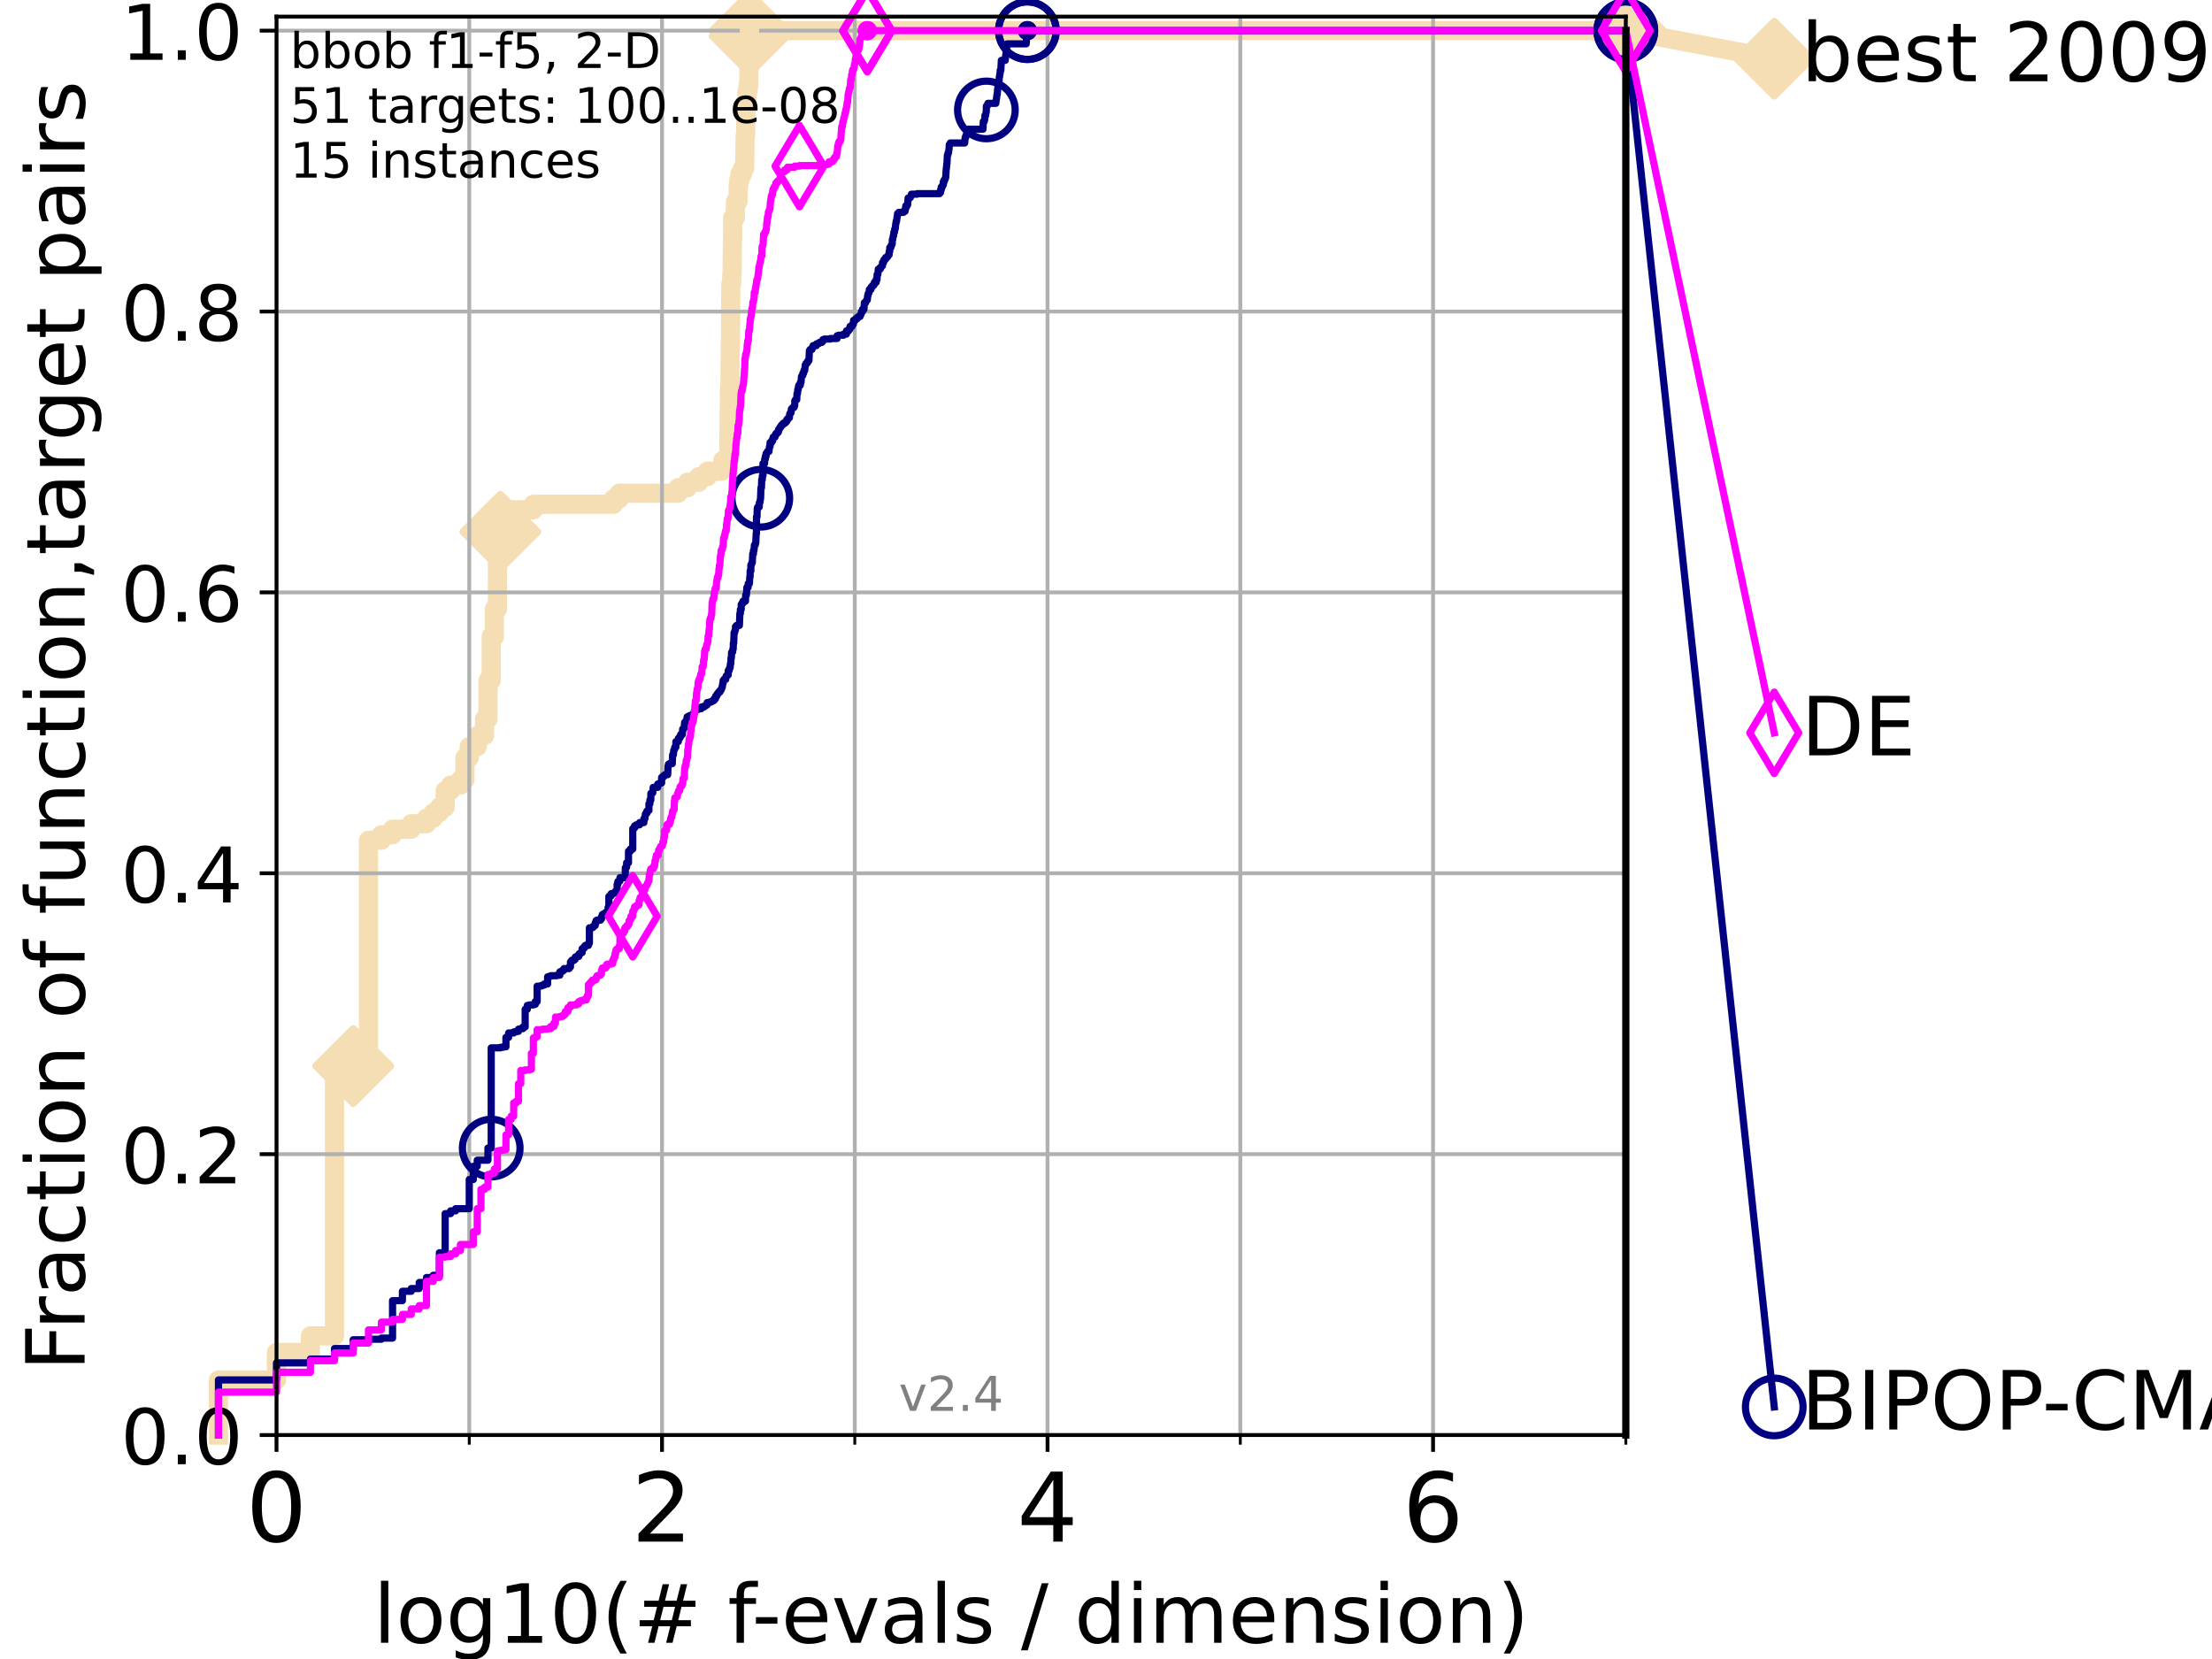 <?xml version="1.0" encoding="utf-8" standalone="no"?>
<!DOCTYPE svg PUBLIC "-//W3C//DTD SVG 1.1//EN"
  "http://www.w3.org/Graphics/SVG/1.1/DTD/svg11.dtd">
<!-- Created with matplotlib (https://matplotlib.org/) -->
<svg height="345.6pt" version="1.1" viewBox="0 0 460.8 345.6" width="460.8pt" xmlns="http://www.w3.org/2000/svg" xmlns:xlink="http://www.w3.org/1999/xlink">
 <defs>
  <style type="text/css">*{stroke-linecap:butt;stroke-linejoin:round;}</style>
 </defs>
 <g id="figure_1">
  <g id="patch_1">
   <path d="M 0 345.6 
L 460.8 345.6 
L 460.8 0 
L 0 0 
z
" style="fill:#ffffff;"/>
  </g>
  <g id="axes_1">
   <g id="patch_2">
    <path d="M 57.6 298.944 
L 338.688 298.944 
L 338.688 3.456 
L 57.6 3.456 
z
" style="fill:#ffffff;"/>
   </g>
   <g id="line2d_1">
    <path d="M 45.512 298.944 
L 45.512 287.471 
L 57.6 287.471 
L 57.6 281.734 
L 64.671 281.734 
L 64.671 278.293 
L 69.688 278.293 
L 69.688 224.369 
L 73.579 224.369 
L 73.579 222.075 
L 76.759 222.075 
L 76.759 175.035 
L 79.447 175.035 
L 79.447 173.888 
L 81.776 173.888 
L 81.776 172.741 
L 85.667 172.741 
L 85.667 171.593 
L 88.847 171.593 
L 88.847 170.446 
L 90.243 170.446 
L 90.243 169.299 
L 91.535 169.299 
L 91.535 168.151 
L 92.738 168.151 
L 92.738 164.709 
L 93.864 164.709 
L 93.864 163.562 
L 95.918 163.562 
L 95.918 162.415 
L 96.861 162.415 
L 96.861 157.826 
L 97.755 157.826 
L 97.755 155.531 
L 99.418 155.531 
L 99.418 153.236 
L 100.935 153.236 
L 100.935 149.795 
L 101.647 149.795 
L 101.647 141.763 
L 102.331 141.763 
L 102.331 132.585 
L 102.989 132.585 
L 102.989 126.848 
L 103.623 126.848 
L 103.623 116.523 
L 104.235 116.523 
L 104.235 110.786 
L 104.826 110.786 
L 104.826 106.197 
L 111.105 106.197 
L 111.105 105.05 
L 127.799 105.05 
L 127.799 103.902 
L 129.002 103.902 
L 129.002 102.755 
L 141.235 102.755 
L 141.235 101.608 
L 143.209 101.608 
L 143.209 100.461 
L 145.554 100.461 
L 145.554 99.313 
L 147.369 99.313 
L 147.369 98.166 
L 150.344 98.166 
L 150.344 97.019 
L 150.599 97.019 
L 150.599 95.871 
L 151.819 95.871 
L 151.897 85.546 
L 151.936 85.546 
L 151.975 80.956 
L 152.053 80.956 
L 152.13 71.778 
L 152.169 71.778 
L 152.246 59.158 
L 152.398 59.158 
L 152.474 56.863 
L 152.512 56.863 
L 152.587 49.979 
L 152.625 49.979 
L 152.625 45.39 
L 153.178 45.39 
L 153.215 41.948 
L 153.75 41.948 
L 153.785 38.506 
L 153.925 38.506 
L 153.925 37.359 
L 154.167 37.359 
L 154.167 36.212 
L 154.675 36.212 
L 154.675 35.064 
L 155.135 35.064 
L 155.232 28.18 
L 155.329 28.18 
L 155.361 22.444 
L 155.616 22.444 
L 155.616 19.002 
L 155.836 19.002 
L 155.836 17.855 
L 155.96 17.855 
L 156.053 12.118 
L 156.083 12.118 
L 156.145 6.382 
L 338.688 6.382 
L 338.688 6.382 
" style="fill:none;stroke:#f5deb3;stroke-linecap:square;stroke-width:4;"/>
   </g>
   <g id="line2d_2">
    <defs>
     <path d="M -0 7.778 
L 7.778 0 
L 0 -7.778 
L -7.778 -0 
z
" id="m7017929ea4" style="stroke:#f5deb3;stroke-linejoin:miter;stroke-width:1.5;"/>
    </defs>
    <g>
     <use style="fill:#f5deb3;stroke:#f5deb3;stroke-linejoin:miter;stroke-width:1.5;" x="73.579" xlink:href="#m7017929ea4" y="222.075"/>
     <use style="fill:#f5deb3;stroke:#f5deb3;stroke-linejoin:miter;stroke-width:1.5;" x="104.235" xlink:href="#m7017929ea4" y="110.786"/>
     <use style="fill:#f5deb3;stroke:#f5deb3;stroke-linejoin:miter;stroke-width:1.5;" x="156.145" xlink:href="#m7017929ea4" y="7.529"/>
     <use style="fill:#f5deb3;stroke:#f5deb3;stroke-linejoin:miter;stroke-width:1.5;" x="156.145" xlink:href="#m7017929ea4" y="6.382"/>
     <use style="fill:#f5deb3;stroke:#f5deb3;stroke-linejoin:miter;stroke-width:1.5;" x="156.145" xlink:href="#m7017929ea4" y="6.382"/>
     <use style="fill:#f5deb3;stroke:#f5deb3;stroke-linejoin:miter;stroke-width:1.5;" x="338.688" xlink:href="#m7017929ea4" y="6.382"/>
    </g>
   </g>
   <g id="line2d_3">
    <path style="fill:none;stroke:#f5deb3;stroke-linecap:square;stroke-width:4;"/>
    <g/>
   </g>
   <g id="line2d_4">
    <path d="M 338.688 6.382 
L 369.608 12.233 
" style="fill:none;stroke:#f5deb3;stroke-linecap:square;stroke-width:4;"/>
    <g>
     <use style="fill:#f5deb3;stroke:#f5deb3;stroke-linejoin:miter;stroke-width:1.5;" x="338.688" xlink:href="#m7017929ea4" y="6.382"/>
     <use style="fill:#f5deb3;stroke:#f5deb3;stroke-linejoin:miter;stroke-width:1.5;" x="369.608" xlink:href="#m7017929ea4" y="12.233"/>
    </g>
   </g>
   <g id="matplotlib.axis_1">
    <g id="xtick_1">
     <g id="line2d_5">
      <path clip-path="url(#pc52047dda1)" d="M 57.6 298.944 
L 57.6 3.456 
" style="fill:none;stroke:#b0b0b0;stroke-linecap:square;stroke-width:0.8;"/>
     </g>
     <g id="line2d_6">
      <defs>
       <path d="M 0 0 
L 0 3.5 
" id="m58e5492a55" style="stroke:#000000;stroke-width:0.8;"/>
      </defs>
      <g>
       <use style="stroke:#000000;stroke-width:0.8;" x="57.6" xlink:href="#m58e5492a55" y="298.944"/>
      </g>
     </g>
     <g id="text_1">
      <!-- 0 -->
      <g transform="translate(51.237 321.141)scale(0.2 -0.2)">
       <defs>
        <path d="M 31.781 66.406 
Q 24.172 66.406 20.328 58.906 
Q 16.5 51.422 16.5 36.375 
Q 16.5 21.391 20.328 13.891 
Q 24.172 6.391 31.781 6.391 
Q 39.453 6.391 43.281 13.891 
Q 47.125 21.391 47.125 36.375 
Q 47.125 51.422 43.281 58.906 
Q 39.453 66.406 31.781 66.406 
z
M 31.781 74.219 
Q 44.047 74.219 50.516 64.516 
Q 56.984 54.828 56.984 36.375 
Q 56.984 17.969 50.516 8.266 
Q 44.047 -1.422 31.781 -1.422 
Q 19.531 -1.422 13.062 8.266 
Q 6.594 17.969 6.594 36.375 
Q 6.594 54.828 13.062 64.516 
Q 19.531 74.219 31.781 74.219 
z
" id="DejaVuSans-48"/>
       </defs>
       <use xlink:href="#DejaVuSans-48"/>
      </g>
     </g>
    </g>
    <g id="xtick_2">
     <g id="line2d_7">
      <path clip-path="url(#pc52047dda1)" d="M 137.911 298.944 
L 137.911 3.456 
" style="fill:none;stroke:#b0b0b0;stroke-linecap:square;stroke-width:0.8;"/>
     </g>
     <g id="line2d_8">
      <g>
       <use style="stroke:#000000;stroke-width:0.8;" x="137.911" xlink:href="#m58e5492a55" y="298.944"/>
      </g>
     </g>
     <g id="text_2">
      <!-- 2 -->
      <g transform="translate(131.548 321.141)scale(0.2 -0.2)">
       <defs>
        <path d="M 19.188 8.297 
L 53.609 8.297 
L 53.609 0 
L 7.328 0 
L 7.328 8.297 
Q 12.938 14.109 22.625 23.891 
Q 32.328 33.688 34.812 36.531 
Q 39.547 41.844 41.422 45.531 
Q 43.312 49.219 43.312 52.781 
Q 43.312 58.594 39.234 62.25 
Q 35.156 65.922 28.609 65.922 
Q 23.969 65.922 18.812 64.312 
Q 13.672 62.703 7.812 59.422 
L 7.812 69.391 
Q 13.766 71.781 18.938 73 
Q 24.125 74.219 28.422 74.219 
Q 39.75 74.219 46.484 68.547 
Q 53.219 62.891 53.219 53.422 
Q 53.219 48.922 51.531 44.891 
Q 49.859 40.875 45.406 35.406 
Q 44.188 33.984 37.641 27.219 
Q 31.109 20.453 19.188 8.297 
z
" id="DejaVuSans-50"/>
       </defs>
       <use xlink:href="#DejaVuSans-50"/>
      </g>
     </g>
    </g>
    <g id="xtick_3">
     <g id="line2d_9">
      <path clip-path="url(#pc52047dda1)" d="M 218.222 298.944 
L 218.222 3.456 
" style="fill:none;stroke:#b0b0b0;stroke-linecap:square;stroke-width:0.8;"/>
     </g>
     <g id="line2d_10">
      <g>
       <use style="stroke:#000000;stroke-width:0.8;" x="218.222" xlink:href="#m58e5492a55" y="298.944"/>
      </g>
     </g>
     <g id="text_3">
      <!-- 4 -->
      <g transform="translate(211.859 321.141)scale(0.2 -0.2)">
       <defs>
        <path d="M 37.797 64.312 
L 12.891 25.391 
L 37.797 25.391 
z
M 35.203 72.906 
L 47.609 72.906 
L 47.609 25.391 
L 58.016 25.391 
L 58.016 17.188 
L 47.609 17.188 
L 47.609 0 
L 37.797 0 
L 37.797 17.188 
L 4.891 17.188 
L 4.891 26.703 
z
" id="DejaVuSans-52"/>
       </defs>
       <use xlink:href="#DejaVuSans-52"/>
      </g>
     </g>
    </g>
    <g id="xtick_4">
     <g id="line2d_11">
      <path clip-path="url(#pc52047dda1)" d="M 298.533 298.944 
L 298.533 3.456 
" style="fill:none;stroke:#b0b0b0;stroke-linecap:square;stroke-width:0.8;"/>
     </g>
     <g id="line2d_12">
      <g>
       <use style="stroke:#000000;stroke-width:0.8;" x="298.533" xlink:href="#m58e5492a55" y="298.944"/>
      </g>
     </g>
     <g id="text_4">
      <!-- 6 -->
      <g transform="translate(292.17 321.141)scale(0.2 -0.2)">
       <defs>
        <path d="M 33.016 40.375 
Q 26.375 40.375 22.484 35.828 
Q 18.609 31.297 18.609 23.391 
Q 18.609 15.531 22.484 10.953 
Q 26.375 6.391 33.016 6.391 
Q 39.656 6.391 43.531 10.953 
Q 47.406 15.531 47.406 23.391 
Q 47.406 31.297 43.531 35.828 
Q 39.656 40.375 33.016 40.375 
z
M 52.594 71.297 
L 52.594 62.312 
Q 48.875 64.062 45.094 64.984 
Q 41.312 65.922 37.594 65.922 
Q 27.828 65.922 22.672 59.328 
Q 17.531 52.734 16.797 39.406 
Q 19.672 43.656 24.016 45.922 
Q 28.375 48.188 33.594 48.188 
Q 44.578 48.188 50.953 41.516 
Q 57.328 34.859 57.328 23.391 
Q 57.328 12.156 50.688 5.359 
Q 44.047 -1.422 33.016 -1.422 
Q 20.359 -1.422 13.672 8.266 
Q 6.984 17.969 6.984 36.375 
Q 6.984 53.656 15.188 63.938 
Q 23.391 74.219 37.203 74.219 
Q 40.922 74.219 44.703 73.484 
Q 48.484 72.75 52.594 71.297 
z
" id="DejaVuSans-54"/>
       </defs>
       <use xlink:href="#DejaVuSans-54"/>
      </g>
     </g>
    </g>
    <g id="xtick_5">
     <g id="line2d_13">
      <path clip-path="url(#pc52047dda1)" d="M 97.755 298.944 
L 97.755 3.456 
" style="fill:none;stroke:#b0b0b0;stroke-linecap:square;stroke-width:0.8;"/>
     </g>
     <g id="line2d_14">
      <defs>
       <path d="M 0 0 
L 0 2 
" id="m0dac43b8d1" style="stroke:#000000;stroke-width:0.6;"/>
      </defs>
      <g>
       <use style="stroke:#000000;stroke-width:0.6;" x="97.755" xlink:href="#m0dac43b8d1" y="298.944"/>
      </g>
     </g>
    </g>
    <g id="xtick_6">
     <g id="line2d_15">
      <path clip-path="url(#pc52047dda1)" d="M 178.066 298.944 
L 178.066 3.456 
" style="fill:none;stroke:#b0b0b0;stroke-linecap:square;stroke-width:0.8;"/>
     </g>
     <g id="line2d_16">
      <g>
       <use style="stroke:#000000;stroke-width:0.6;" x="178.066" xlink:href="#m0dac43b8d1" y="298.944"/>
      </g>
     </g>
    </g>
    <g id="xtick_7">
     <g id="line2d_17">
      <path clip-path="url(#pc52047dda1)" d="M 258.377 298.944 
L 258.377 3.456 
" style="fill:none;stroke:#b0b0b0;stroke-linecap:square;stroke-width:0.8;"/>
     </g>
     <g id="line2d_18">
      <g>
       <use style="stroke:#000000;stroke-width:0.6;" x="258.377" xlink:href="#m0dac43b8d1" y="298.944"/>
      </g>
     </g>
    </g>
    <g id="xtick_8">
     <g id="line2d_19">
      <path clip-path="url(#pc52047dda1)" d="M 338.688 298.944 
L 338.688 3.456 
" style="fill:none;stroke:#b0b0b0;stroke-linecap:square;stroke-width:0.8;"/>
     </g>
     <g id="line2d_20">
      <g>
       <use style="stroke:#000000;stroke-width:0.6;" x="338.688" xlink:href="#m0dac43b8d1" y="298.944"/>
      </g>
     </g>
    </g>
    <g id="text_5">
     <!-- log10(# f-evals / dimension) -->
     <g transform="translate(77.764 342.218)scale(0.17 -0.17)">
      <defs>
       <path d="M 9.422 75.984 
L 18.406 75.984 
L 18.406 0 
L 9.422 0 
z
" id="DejaVuSans-108"/>
       <path d="M 30.609 48.391 
Q 23.391 48.391 19.188 42.75 
Q 14.984 37.109 14.984 27.297 
Q 14.984 17.484 19.156 11.844 
Q 23.344 6.203 30.609 6.203 
Q 37.797 6.203 41.984 11.859 
Q 46.188 17.531 46.188 27.297 
Q 46.188 37.016 41.984 42.703 
Q 37.797 48.391 30.609 48.391 
z
M 30.609 56 
Q 42.328 56 49.016 48.375 
Q 55.719 40.766 55.719 27.297 
Q 55.719 13.875 49.016 6.219 
Q 42.328 -1.422 30.609 -1.422 
Q 18.844 -1.422 12.172 6.219 
Q 5.516 13.875 5.516 27.297 
Q 5.516 40.766 12.172 48.375 
Q 18.844 56 30.609 56 
z
" id="DejaVuSans-111"/>
       <path d="M 45.406 27.984 
Q 45.406 37.75 41.375 43.109 
Q 37.359 48.484 30.078 48.484 
Q 22.859 48.484 18.828 43.109 
Q 14.797 37.75 14.797 27.984 
Q 14.797 18.266 18.828 12.891 
Q 22.859 7.516 30.078 7.516 
Q 37.359 7.516 41.375 12.891 
Q 45.406 18.266 45.406 27.984 
z
M 54.391 6.781 
Q 54.391 -7.172 48.188 -13.984 
Q 42 -20.797 29.203 -20.797 
Q 24.469 -20.797 20.266 -20.094 
Q 16.062 -19.391 12.109 -17.922 
L 12.109 -9.188 
Q 16.062 -11.328 19.922 -12.344 
Q 23.781 -13.375 27.781 -13.375 
Q 36.625 -13.375 41.016 -8.766 
Q 45.406 -4.156 45.406 5.172 
L 45.406 9.625 
Q 42.625 4.781 38.281 2.391 
Q 33.938 0 27.875 0 
Q 17.828 0 11.672 7.656 
Q 5.516 15.328 5.516 27.984 
Q 5.516 40.672 11.672 48.328 
Q 17.828 56 27.875 56 
Q 33.938 56 38.281 53.609 
Q 42.625 51.219 45.406 46.391 
L 45.406 54.688 
L 54.391 54.688 
z
" id="DejaVuSans-103"/>
       <path d="M 12.406 8.297 
L 28.516 8.297 
L 28.516 63.922 
L 10.984 60.406 
L 10.984 69.391 
L 28.422 72.906 
L 38.281 72.906 
L 38.281 8.297 
L 54.391 8.297 
L 54.391 0 
L 12.406 0 
z
" id="DejaVuSans-49"/>
       <path d="M 31 75.875 
Q 24.469 64.656 21.281 53.656 
Q 18.109 42.672 18.109 31.391 
Q 18.109 20.125 21.312 9.062 
Q 24.516 -2 31 -13.188 
L 23.188 -13.188 
Q 15.875 -1.703 12.234 9.375 
Q 8.594 20.453 8.594 31.391 
Q 8.594 42.281 12.203 53.312 
Q 15.828 64.359 23.188 75.875 
z
" id="DejaVuSans-40"/>
       <path d="M 51.125 44 
L 36.922 44 
L 32.812 27.688 
L 47.125 27.688 
z
M 43.797 71.781 
L 38.719 51.516 
L 52.984 51.516 
L 58.109 71.781 
L 65.922 71.781 
L 60.891 51.516 
L 76.125 51.516 
L 76.125 44 
L 58.984 44 
L 54.984 27.688 
L 70.516 27.688 
L 70.516 20.219 
L 53.078 20.219 
L 48 0 
L 40.188 0 
L 45.219 20.219 
L 30.906 20.219 
L 25.875 0 
L 18.016 0 
L 23.094 20.219 
L 7.719 20.219 
L 7.719 27.688 
L 24.906 27.688 
L 29 44 
L 13.281 44 
L 13.281 51.516 
L 30.906 51.516 
L 35.891 71.781 
z
" id="DejaVuSans-35"/>
       <path id="DejaVuSans-32"/>
       <path d="M 37.109 75.984 
L 37.109 68.5 
L 28.516 68.5 
Q 23.688 68.5 21.797 66.547 
Q 19.922 64.594 19.922 59.516 
L 19.922 54.688 
L 34.719 54.688 
L 34.719 47.703 
L 19.922 47.703 
L 19.922 0 
L 10.891 0 
L 10.891 47.703 
L 2.297 47.703 
L 2.297 54.688 
L 10.891 54.688 
L 10.891 58.5 
Q 10.891 67.625 15.141 71.797 
Q 19.391 75.984 28.609 75.984 
z
" id="DejaVuSans-102"/>
       <path d="M 4.891 31.391 
L 31.203 31.391 
L 31.203 23.391 
L 4.891 23.391 
z
" id="DejaVuSans-45"/>
       <path d="M 56.203 29.594 
L 56.203 25.203 
L 14.891 25.203 
Q 15.484 15.922 20.484 11.062 
Q 25.484 6.203 34.422 6.203 
Q 39.594 6.203 44.453 7.469 
Q 49.312 8.734 54.109 11.281 
L 54.109 2.781 
Q 49.266 0.734 44.188 -0.344 
Q 39.109 -1.422 33.891 -1.422 
Q 20.797 -1.422 13.156 6.188 
Q 5.516 13.812 5.516 26.812 
Q 5.516 40.234 12.766 48.109 
Q 20.016 56 32.328 56 
Q 43.359 56 49.781 48.891 
Q 56.203 41.797 56.203 29.594 
z
M 47.219 32.234 
Q 47.125 39.594 43.094 43.984 
Q 39.062 48.391 32.422 48.391 
Q 24.906 48.391 20.391 44.141 
Q 15.875 39.891 15.188 32.172 
z
" id="DejaVuSans-101"/>
       <path d="M 2.984 54.688 
L 12.5 54.688 
L 29.594 8.797 
L 46.688 54.688 
L 56.203 54.688 
L 35.688 0 
L 23.484 0 
z
" id="DejaVuSans-118"/>
       <path d="M 34.281 27.484 
Q 23.391 27.484 19.188 25 
Q 14.984 22.516 14.984 16.5 
Q 14.984 11.719 18.141 8.906 
Q 21.297 6.109 26.703 6.109 
Q 34.188 6.109 38.703 11.406 
Q 43.219 16.703 43.219 25.484 
L 43.219 27.484 
z
M 52.203 31.203 
L 52.203 0 
L 43.219 0 
L 43.219 8.297 
Q 40.141 3.328 35.547 0.953 
Q 30.953 -1.422 24.312 -1.422 
Q 15.922 -1.422 10.953 3.297 
Q 6 8.016 6 15.922 
Q 6 25.141 12.172 29.828 
Q 18.359 34.516 30.609 34.516 
L 43.219 34.516 
L 43.219 35.406 
Q 43.219 41.609 39.141 45 
Q 35.062 48.391 27.688 48.391 
Q 23 48.391 18.547 47.266 
Q 14.109 46.141 10.016 43.891 
L 10.016 52.203 
Q 14.938 54.109 19.578 55.047 
Q 24.219 56 28.609 56 
Q 40.484 56 46.344 49.844 
Q 52.203 43.703 52.203 31.203 
z
" id="DejaVuSans-97"/>
       <path d="M 44.281 53.078 
L 44.281 44.578 
Q 40.484 46.531 36.375 47.5 
Q 32.281 48.484 27.875 48.484 
Q 21.188 48.484 17.844 46.438 
Q 14.5 44.391 14.5 40.281 
Q 14.5 37.156 16.891 35.375 
Q 19.281 33.594 26.516 31.984 
L 29.594 31.297 
Q 39.156 29.25 43.188 25.516 
Q 47.219 21.781 47.219 15.094 
Q 47.219 7.469 41.188 3.016 
Q 35.156 -1.422 24.609 -1.422 
Q 20.219 -1.422 15.453 -0.562 
Q 10.688 0.297 5.422 2 
L 5.422 11.281 
Q 10.406 8.688 15.234 7.391 
Q 20.062 6.109 24.812 6.109 
Q 31.156 6.109 34.562 8.281 
Q 37.984 10.453 37.984 14.406 
Q 37.984 18.062 35.516 20.016 
Q 33.062 21.969 24.703 23.781 
L 21.578 24.516 
Q 13.234 26.266 9.516 29.906 
Q 5.812 33.547 5.812 39.891 
Q 5.812 47.609 11.281 51.797 
Q 16.75 56 26.812 56 
Q 31.781 56 36.172 55.266 
Q 40.578 54.547 44.281 53.078 
z
" id="DejaVuSans-115"/>
       <path d="M 25.391 72.906 
L 33.688 72.906 
L 8.297 -9.281 
L 0 -9.281 
z
" id="DejaVuSans-47"/>
       <path d="M 45.406 46.391 
L 45.406 75.984 
L 54.391 75.984 
L 54.391 0 
L 45.406 0 
L 45.406 8.203 
Q 42.578 3.328 38.25 0.953 
Q 33.938 -1.422 27.875 -1.422 
Q 17.969 -1.422 11.734 6.484 
Q 5.516 14.406 5.516 27.297 
Q 5.516 40.188 11.734 48.094 
Q 17.969 56 27.875 56 
Q 33.938 56 38.25 53.625 
Q 42.578 51.266 45.406 46.391 
z
M 14.797 27.297 
Q 14.797 17.391 18.875 11.75 
Q 22.953 6.109 30.078 6.109 
Q 37.203 6.109 41.297 11.75 
Q 45.406 17.391 45.406 27.297 
Q 45.406 37.203 41.297 42.844 
Q 37.203 48.484 30.078 48.484 
Q 22.953 48.484 18.875 42.844 
Q 14.797 37.203 14.797 27.297 
z
" id="DejaVuSans-100"/>
       <path d="M 9.422 54.688 
L 18.406 54.688 
L 18.406 0 
L 9.422 0 
z
M 9.422 75.984 
L 18.406 75.984 
L 18.406 64.594 
L 9.422 64.594 
z
" id="DejaVuSans-105"/>
       <path d="M 52 44.188 
Q 55.375 50.25 60.062 53.125 
Q 64.75 56 71.094 56 
Q 79.641 56 84.281 50.016 
Q 88.922 44.047 88.922 33.016 
L 88.922 0 
L 79.891 0 
L 79.891 32.719 
Q 79.891 40.578 77.094 44.375 
Q 74.312 48.188 68.609 48.188 
Q 61.625 48.188 57.562 43.547 
Q 53.516 38.922 53.516 30.906 
L 53.516 0 
L 44.484 0 
L 44.484 32.719 
Q 44.484 40.625 41.703 44.406 
Q 38.922 48.188 33.109 48.188 
Q 26.219 48.188 22.156 43.531 
Q 18.109 38.875 18.109 30.906 
L 18.109 0 
L 9.078 0 
L 9.078 54.688 
L 18.109 54.688 
L 18.109 46.188 
Q 21.188 51.219 25.484 53.609 
Q 29.781 56 35.688 56 
Q 41.656 56 45.828 52.969 
Q 50 49.953 52 44.188 
z
" id="DejaVuSans-109"/>
       <path d="M 54.891 33.016 
L 54.891 0 
L 45.906 0 
L 45.906 32.719 
Q 45.906 40.484 42.875 44.328 
Q 39.844 48.188 33.797 48.188 
Q 26.516 48.188 22.312 43.547 
Q 18.109 38.922 18.109 30.906 
L 18.109 0 
L 9.078 0 
L 9.078 54.688 
L 18.109 54.688 
L 18.109 46.188 
Q 21.344 51.125 25.703 53.562 
Q 30.078 56 35.797 56 
Q 45.219 56 50.047 50.172 
Q 54.891 44.344 54.891 33.016 
z
" id="DejaVuSans-110"/>
       <path d="M 8.016 75.875 
L 15.828 75.875 
Q 23.141 64.359 26.781 53.312 
Q 30.422 42.281 30.422 31.391 
Q 30.422 20.453 26.781 9.375 
Q 23.141 -1.703 15.828 -13.188 
L 8.016 -13.188 
Q 14.5 -2 17.703 9.062 
Q 20.906 20.125 20.906 31.391 
Q 20.906 42.672 17.703 53.656 
Q 14.5 64.656 8.016 75.875 
z
" id="DejaVuSans-41"/>
      </defs>
      <use xlink:href="#DejaVuSans-108"/>
      <use x="27.783" xlink:href="#DejaVuSans-111"/>
      <use x="88.965" xlink:href="#DejaVuSans-103"/>
      <use x="152.441" xlink:href="#DejaVuSans-49"/>
      <use x="216.064" xlink:href="#DejaVuSans-48"/>
      <use x="279.688" xlink:href="#DejaVuSans-40"/>
      <use x="318.701" xlink:href="#DejaVuSans-35"/>
      <use x="402.49" xlink:href="#DejaVuSans-32"/>
      <use x="434.277" xlink:href="#DejaVuSans-102"/>
      <use x="463.982" xlink:href="#DejaVuSans-45"/>
      <use x="500.066" xlink:href="#DejaVuSans-101"/>
      <use x="561.59" xlink:href="#DejaVuSans-118"/>
      <use x="620.77" xlink:href="#DejaVuSans-97"/>
      <use x="682.049" xlink:href="#DejaVuSans-108"/>
      <use x="709.832" xlink:href="#DejaVuSans-115"/>
      <use x="761.932" xlink:href="#DejaVuSans-32"/>
      <use x="793.719" xlink:href="#DejaVuSans-47"/>
      <use x="827.41" xlink:href="#DejaVuSans-32"/>
      <use x="859.197" xlink:href="#DejaVuSans-100"/>
      <use x="922.674" xlink:href="#DejaVuSans-105"/>
      <use x="950.457" xlink:href="#DejaVuSans-109"/>
      <use x="1047.869" xlink:href="#DejaVuSans-101"/>
      <use x="1109.393" xlink:href="#DejaVuSans-110"/>
      <use x="1172.771" xlink:href="#DejaVuSans-115"/>
      <use x="1224.871" xlink:href="#DejaVuSans-105"/>
      <use x="1252.654" xlink:href="#DejaVuSans-111"/>
      <use x="1313.836" xlink:href="#DejaVuSans-110"/>
      <use x="1377.215" xlink:href="#DejaVuSans-41"/>
     </g>
    </g>
   </g>
   <g id="matplotlib.axis_2">
    <g id="ytick_1">
     <g id="line2d_21">
      <path clip-path="url(#pc52047dda1)" d="M 57.6 298.944 
L 338.688 298.944 
" style="fill:none;stroke:#b0b0b0;stroke-linecap:square;stroke-width:0.8;"/>
     </g>
     <g id="line2d_22">
      <defs>
       <path d="M 0 0 
L -3.5 0 
" id="mdd26a33b0e" style="stroke:#000000;stroke-width:0.8;"/>
      </defs>
      <g>
       <use style="stroke:#000000;stroke-width:0.8;" x="57.6" xlink:href="#mdd26a33b0e" y="298.944"/>
      </g>
     </g>
     <g id="text_6">
      <!-- 0.0 -->
      <g transform="translate(25.155 305.023)scale(0.16 -0.16)">
       <defs>
        <path d="M 10.688 12.406 
L 21 12.406 
L 21 0 
L 10.688 0 
z
" id="DejaVuSans-46"/>
       </defs>
       <use xlink:href="#DejaVuSans-48"/>
       <use x="63.623" xlink:href="#DejaVuSans-46"/>
       <use x="95.41" xlink:href="#DejaVuSans-48"/>
      </g>
     </g>
    </g>
    <g id="ytick_2">
     <g id="line2d_23">
      <path clip-path="url(#pc52047dda1)" d="M 57.6 240.432 
L 338.688 240.432 
" style="fill:none;stroke:#b0b0b0;stroke-linecap:square;stroke-width:0.8;"/>
     </g>
     <g id="line2d_24">
      <g>
       <use style="stroke:#000000;stroke-width:0.8;" x="57.6" xlink:href="#mdd26a33b0e" y="240.432"/>
      </g>
     </g>
     <g id="text_7">
      <!-- 0.2 -->
      <g transform="translate(25.155 246.51)scale(0.16 -0.16)">
       <use xlink:href="#DejaVuSans-48"/>
       <use x="63.623" xlink:href="#DejaVuSans-46"/>
       <use x="95.41" xlink:href="#DejaVuSans-50"/>
      </g>
     </g>
    </g>
    <g id="ytick_3">
     <g id="line2d_25">
      <path clip-path="url(#pc52047dda1)" d="M 57.6 181.919 
L 338.688 181.919 
" style="fill:none;stroke:#b0b0b0;stroke-linecap:square;stroke-width:0.8;"/>
     </g>
     <g id="line2d_26">
      <g>
       <use style="stroke:#000000;stroke-width:0.8;" x="57.6" xlink:href="#mdd26a33b0e" y="181.919"/>
      </g>
     </g>
     <g id="text_8">
      <!-- 0.4 -->
      <g transform="translate(25.155 187.998)scale(0.16 -0.16)">
       <use xlink:href="#DejaVuSans-48"/>
       <use x="63.623" xlink:href="#DejaVuSans-46"/>
       <use x="95.41" xlink:href="#DejaVuSans-52"/>
      </g>
     </g>
    </g>
    <g id="ytick_4">
     <g id="line2d_27">
      <path clip-path="url(#pc52047dda1)" d="M 57.6 123.407 
L 338.688 123.407 
" style="fill:none;stroke:#b0b0b0;stroke-linecap:square;stroke-width:0.8;"/>
     </g>
     <g id="line2d_28">
      <g>
       <use style="stroke:#000000;stroke-width:0.8;" x="57.6" xlink:href="#mdd26a33b0e" y="123.407"/>
      </g>
     </g>
     <g id="text_9">
      <!-- 0.6 -->
      <g transform="translate(25.155 129.485)scale(0.16 -0.16)">
       <use xlink:href="#DejaVuSans-48"/>
       <use x="63.623" xlink:href="#DejaVuSans-46"/>
       <use x="95.41" xlink:href="#DejaVuSans-54"/>
      </g>
     </g>
    </g>
    <g id="ytick_5">
     <g id="line2d_29">
      <path clip-path="url(#pc52047dda1)" d="M 57.6 64.894 
L 338.688 64.894 
" style="fill:none;stroke:#b0b0b0;stroke-linecap:square;stroke-width:0.8;"/>
     </g>
     <g id="line2d_30">
      <g>
       <use style="stroke:#000000;stroke-width:0.8;" x="57.6" xlink:href="#mdd26a33b0e" y="64.894"/>
      </g>
     </g>
     <g id="text_10">
      <!-- 0.8 -->
      <g transform="translate(25.155 70.973)scale(0.16 -0.16)">
       <defs>
        <path d="M 31.781 34.625 
Q 24.75 34.625 20.719 30.859 
Q 16.703 27.094 16.703 20.516 
Q 16.703 13.922 20.719 10.156 
Q 24.75 6.391 31.781 6.391 
Q 38.812 6.391 42.859 10.172 
Q 46.922 13.969 46.922 20.516 
Q 46.922 27.094 42.891 30.859 
Q 38.875 34.625 31.781 34.625 
z
M 21.922 38.812 
Q 15.578 40.375 12.031 44.719 
Q 8.5 49.078 8.5 55.328 
Q 8.5 64.062 14.719 69.141 
Q 20.953 74.219 31.781 74.219 
Q 42.672 74.219 48.875 69.141 
Q 55.078 64.062 55.078 55.328 
Q 55.078 49.078 51.531 44.719 
Q 48 40.375 41.703 38.812 
Q 48.828 37.156 52.797 32.312 
Q 56.781 27.484 56.781 20.516 
Q 56.781 9.906 50.312 4.234 
Q 43.844 -1.422 31.781 -1.422 
Q 19.734 -1.422 13.25 4.234 
Q 6.781 9.906 6.781 20.516 
Q 6.781 27.484 10.781 32.312 
Q 14.797 37.156 21.922 38.812 
z
M 18.312 54.391 
Q 18.312 48.734 21.844 45.562 
Q 25.391 42.391 31.781 42.391 
Q 38.141 42.391 41.719 45.562 
Q 45.312 48.734 45.312 54.391 
Q 45.312 60.062 41.719 63.234 
Q 38.141 66.406 31.781 66.406 
Q 25.391 66.406 21.844 63.234 
Q 18.312 60.062 18.312 54.391 
z
" id="DejaVuSans-56"/>
       </defs>
       <use xlink:href="#DejaVuSans-48"/>
       <use x="63.623" xlink:href="#DejaVuSans-46"/>
       <use x="95.41" xlink:href="#DejaVuSans-56"/>
      </g>
     </g>
    </g>
    <g id="ytick_6">
     <g id="line2d_31">
      <path clip-path="url(#pc52047dda1)" d="M 57.6 6.382 
L 338.688 6.382 
" style="fill:none;stroke:#b0b0b0;stroke-linecap:square;stroke-width:0.8;"/>
     </g>
     <g id="line2d_32">
      <g>
       <use style="stroke:#000000;stroke-width:0.8;" x="57.6" xlink:href="#mdd26a33b0e" y="6.382"/>
      </g>
     </g>
     <g id="text_11">
      <!-- 1.0 -->
      <g transform="translate(25.155 12.46)scale(0.16 -0.16)">
       <use xlink:href="#DejaVuSans-49"/>
       <use x="63.623" xlink:href="#DejaVuSans-46"/>
       <use x="95.41" xlink:href="#DejaVuSans-48"/>
      </g>
     </g>
    </g>
    <g id="text_12">
     <!-- Fraction of function,target pairs -->
     <g transform="translate(17.62 285.585)rotate(-90)scale(0.17 -0.17)">
      <defs>
       <path d="M 9.812 72.906 
L 51.703 72.906 
L 51.703 64.594 
L 19.672 64.594 
L 19.672 43.109 
L 48.578 43.109 
L 48.578 34.812 
L 19.672 34.812 
L 19.672 0 
L 9.812 0 
z
" id="DejaVuSans-70"/>
       <path d="M 41.109 46.297 
Q 39.594 47.172 37.812 47.578 
Q 36.031 48 33.891 48 
Q 26.266 48 22.188 43.047 
Q 18.109 38.094 18.109 28.812 
L 18.109 0 
L 9.078 0 
L 9.078 54.688 
L 18.109 54.688 
L 18.109 46.188 
Q 20.953 51.172 25.484 53.578 
Q 30.031 56 36.531 56 
Q 37.453 56 38.578 55.875 
Q 39.703 55.766 41.062 55.516 
z
" id="DejaVuSans-114"/>
       <path d="M 48.781 52.594 
L 48.781 44.188 
Q 44.969 46.297 41.141 47.344 
Q 37.312 48.391 33.406 48.391 
Q 24.656 48.391 19.812 42.844 
Q 14.984 37.312 14.984 27.297 
Q 14.984 17.281 19.812 11.734 
Q 24.656 6.203 33.406 6.203 
Q 37.312 6.203 41.141 7.25 
Q 44.969 8.297 48.781 10.406 
L 48.781 2.094 
Q 45.016 0.344 40.984 -0.531 
Q 36.969 -1.422 32.422 -1.422 
Q 20.062 -1.422 12.781 6.344 
Q 5.516 14.109 5.516 27.297 
Q 5.516 40.672 12.859 48.328 
Q 20.219 56 33.016 56 
Q 37.156 56 41.109 55.141 
Q 45.062 54.297 48.781 52.594 
z
" id="DejaVuSans-99"/>
       <path d="M 18.312 70.219 
L 18.312 54.688 
L 36.812 54.688 
L 36.812 47.703 
L 18.312 47.703 
L 18.312 18.016 
Q 18.312 11.328 20.141 9.422 
Q 21.969 7.516 27.594 7.516 
L 36.812 7.516 
L 36.812 0 
L 27.594 0 
Q 17.188 0 13.234 3.875 
Q 9.281 7.766 9.281 18.016 
L 9.281 47.703 
L 2.688 47.703 
L 2.688 54.688 
L 9.281 54.688 
L 9.281 70.219 
z
" id="DejaVuSans-116"/>
       <path d="M 8.5 21.578 
L 8.5 54.688 
L 17.484 54.688 
L 17.484 21.922 
Q 17.484 14.156 20.5 10.266 
Q 23.531 6.391 29.594 6.391 
Q 36.859 6.391 41.078 11.031 
Q 45.312 15.672 45.312 23.688 
L 45.312 54.688 
L 54.297 54.688 
L 54.297 0 
L 45.312 0 
L 45.312 8.406 
Q 42.047 3.422 37.719 1 
Q 33.406 -1.422 27.688 -1.422 
Q 18.266 -1.422 13.375 4.438 
Q 8.5 10.297 8.5 21.578 
z
M 31.109 56 
z
" id="DejaVuSans-117"/>
       <path d="M 11.719 12.406 
L 22.016 12.406 
L 22.016 4 
L 14.016 -11.625 
L 7.719 -11.625 
L 11.719 4 
z
" id="DejaVuSans-44"/>
       <path d="M 18.109 8.203 
L 18.109 -20.797 
L 9.078 -20.797 
L 9.078 54.688 
L 18.109 54.688 
L 18.109 46.391 
Q 20.953 51.266 25.266 53.625 
Q 29.594 56 35.594 56 
Q 45.562 56 51.781 48.094 
Q 58.016 40.188 58.016 27.297 
Q 58.016 14.406 51.781 6.484 
Q 45.562 -1.422 35.594 -1.422 
Q 29.594 -1.422 25.266 0.953 
Q 20.953 3.328 18.109 8.203 
z
M 48.688 27.297 
Q 48.688 37.203 44.609 42.844 
Q 40.531 48.484 33.406 48.484 
Q 26.266 48.484 22.188 42.844 
Q 18.109 37.203 18.109 27.297 
Q 18.109 17.391 22.188 11.75 
Q 26.266 6.109 33.406 6.109 
Q 40.531 6.109 44.609 11.75 
Q 48.688 17.391 48.688 27.297 
z
" id="DejaVuSans-112"/>
      </defs>
      <use xlink:href="#DejaVuSans-70"/>
      <use x="50.27" xlink:href="#DejaVuSans-114"/>
      <use x="91.383" xlink:href="#DejaVuSans-97"/>
      <use x="152.662" xlink:href="#DejaVuSans-99"/>
      <use x="207.643" xlink:href="#DejaVuSans-116"/>
      <use x="246.852" xlink:href="#DejaVuSans-105"/>
      <use x="274.635" xlink:href="#DejaVuSans-111"/>
      <use x="335.816" xlink:href="#DejaVuSans-110"/>
      <use x="399.195" xlink:href="#DejaVuSans-32"/>
      <use x="430.982" xlink:href="#DejaVuSans-111"/>
      <use x="492.164" xlink:href="#DejaVuSans-102"/>
      <use x="527.369" xlink:href="#DejaVuSans-32"/>
      <use x="559.156" xlink:href="#DejaVuSans-102"/>
      <use x="594.361" xlink:href="#DejaVuSans-117"/>
      <use x="657.74" xlink:href="#DejaVuSans-110"/>
      <use x="721.119" xlink:href="#DejaVuSans-99"/>
      <use x="776.1" xlink:href="#DejaVuSans-116"/>
      <use x="815.309" xlink:href="#DejaVuSans-105"/>
      <use x="843.092" xlink:href="#DejaVuSans-111"/>
      <use x="904.273" xlink:href="#DejaVuSans-110"/>
      <use x="967.652" xlink:href="#DejaVuSans-44"/>
      <use x="999.439" xlink:href="#DejaVuSans-116"/>
      <use x="1038.648" xlink:href="#DejaVuSans-97"/>
      <use x="1099.928" xlink:href="#DejaVuSans-114"/>
      <use x="1139.291" xlink:href="#DejaVuSans-103"/>
      <use x="1202.768" xlink:href="#DejaVuSans-101"/>
      <use x="1264.291" xlink:href="#DejaVuSans-116"/>
      <use x="1303.5" xlink:href="#DejaVuSans-32"/>
      <use x="1335.287" xlink:href="#DejaVuSans-112"/>
      <use x="1398.764" xlink:href="#DejaVuSans-97"/>
      <use x="1460.043" xlink:href="#DejaVuSans-105"/>
      <use x="1487.826" xlink:href="#DejaVuSans-114"/>
      <use x="1528.939" xlink:href="#DejaVuSans-115"/>
     </g>
    </g>
   </g>
   <g id="line2d_33">
    <defs>
     <path d="M 0 1.5 
C 0.398 1.5 0.779 1.342 1.061 1.061 
C 1.342 0.779 1.5 0.398 1.5 0 
C 1.5 -0.398 1.342 -0.779 1.061 -1.061 
C 0.779 -1.342 0.398 -1.5 0 -1.5 
C -0.398 -1.5 -0.779 -1.342 -1.061 -1.061 
C -1.342 -0.779 -1.5 -0.398 -1.5 0 
C -1.5 0.398 -1.342 0.779 -1.061 1.061 
C -0.779 1.342 -0.398 1.5 0 1.5 
z
" id="mfeb3b70a2c" style="stroke:#f5deb3;"/>
    </defs>
    <g>
     <use style="fill:#f5deb3;stroke:#f5deb3;" x="156.145" xlink:href="#mfeb3b70a2c" y="6.382"/>
     <use style="fill:#f5deb3;stroke:#f5deb3;" x="156.145" xlink:href="#mfeb3b70a2c" y="6.382"/>
    </g>
   </g>
   <g id="line2d_34">
    <defs>
     <path d="M 0 1.5 
C 0.398 1.5 0.779 1.342 1.061 1.061 
C 1.342 0.779 1.5 0.398 1.5 0 
C 1.5 -0.398 1.342 -0.779 1.061 -1.061 
C 0.779 -1.342 0.398 -1.5 0 -1.5 
C -0.398 -1.5 -0.779 -1.342 -1.061 -1.061 
C -1.342 -0.779 -1.5 -0.398 -1.5 0 
C -1.5 0.398 -1.342 0.779 -1.061 1.061 
C -0.779 1.342 -0.398 1.5 0 1.5 
z
" id="mf5afd5d64c" style="stroke:#000080;"/>
    </defs>
    <g>
     <use style="fill:#000080;stroke:#000080;" x="214.022" xlink:href="#mf5afd5d64c" y="6.382"/>
     <use style="fill:#000080;stroke:#000080;" x="214.022" xlink:href="#mf5afd5d64c" y="6.382"/>
    </g>
   </g>
   <g id="line2d_35">
    <path d="M 45.512 298.944 
L 45.512 287.471 
L 57.6 287.471 
L 57.6 283.914 
L 64.671 283.914 
L 64.671 283.111 
L 69.688 283.111 
L 69.688 280.931 
L 73.579 280.931 
L 73.579 279.096 
L 76.759 279.096 
L 76.759 278.981 
L 79.447 278.981 
L 79.447 278.751 
L 81.776 278.751 
L 81.776 270.95 
L 83.83 270.95 
L 83.83 268.999 
L 85.667 268.999 
L 85.667 268.426 
L 87.33 268.426 
L 87.33 267.164 
L 88.847 267.164 
L 88.847 266.131 
L 90.243 266.131 
L 90.243 265.672 
L 91.535 265.672 
L 91.535 260.968 
L 92.738 260.968 
L 92.738 252.822 
L 93.864 252.822 
L 93.864 252.249 
L 94.921 252.249 
L 94.921 251.79 
L 97.755 251.79 
L 97.755 245.709 
L 98.606 245.709 
L 98.606 242.956 
L 99.418 242.956 
L 99.418 241.694 
L 101.647 241.694 
L 101.647 239.169 
L 102.331 239.169 
L 102.331 218.289 
L 104.235 218.289 
L 104.235 218.174 
L 104.826 218.174 
L 104.826 218.059 
L 105.398 218.059 
L 105.398 216.109 
L 105.952 216.109 
L 105.952 215.191 
L 107.009 215.191 
L 107.009 214.961 
L 107.515 214.961 
L 107.515 214.847 
L 108.006 214.847 
L 108.006 214.388 
L 108.484 214.388 
L 108.484 214.273 
L 108.949 214.273 
L 108.949 213.929 
L 109.402 213.929 
L 109.402 210.257 
L 109.843 210.257 
L 109.843 209.454 
L 110.274 209.454 
L 110.274 209.34 
L 111.105 209.34 
L 111.105 209.225 
L 111.506 209.225 
L 111.506 208.651 
L 111.897 208.651 
L 111.897 205.439 
L 112.656 205.439 
L 112.656 205.324 
L 113.023 205.324 
L 113.023 205.209 
L 113.383 205.209 
L 113.383 204.98 
L 114.08 204.98 
L 114.08 203.488 
L 114.419 203.488 
L 114.419 203.374 
L 114.751 203.374 
L 114.751 203.259 
L 116.02 203.259 
L 116.02 203.144 
L 116.621 203.144 
L 116.621 202.456 
L 116.914 202.456 
L 116.914 202.341 
L 117.203 202.341 
L 117.203 202.112 
L 117.486 202.112 
L 117.486 201.767 
L 118.577 201.767 
L 118.577 201.423 
L 118.839 201.423 
L 118.839 200.391 
L 119.097 200.391 
L 119.097 200.046 
L 119.603 200.046 
L 119.603 199.817 
L 119.85 199.817 
L 119.85 199.358 
L 120.094 199.358 
L 120.094 199.243 
L 120.572 199.243 
L 120.572 198.784 
L 120.806 198.784 
L 120.806 198.555 
L 121.037 198.555 
L 121.037 198.44 
L 121.265 198.44 
L 121.265 197.637 
L 121.49 197.637 
L 121.49 197.522 
L 121.712 197.522 
L 121.712 197.178 
L 121.931 197.178 
L 121.931 196.949 
L 122.573 196.949 
L 122.573 196.49 
L 122.782 196.49 
L 122.782 193.277 
L 123.394 193.277 
L 123.394 193.163 
L 123.594 193.163 
L 123.594 192.933 
L 123.791 192.933 
L 123.791 192.818 
L 123.985 192.818 
L 123.985 192.245 
L 124.178 192.245 
L 124.178 191.786 
L 124.369 191.786 
L 124.369 191.671 
L 125.111 191.671 
L 125.111 191.442 
L 125.292 191.442 
L 125.292 190.983 
L 125.471 190.983 
L 125.471 190.524 
L 125.648 190.524 
L 125.648 190.409 
L 125.996 190.409 
L 125.996 190.294 
L 126.168 190.294 
L 126.168 190.065 
L 126.674 190.065 
L 126.674 189.032 
L 126.839 189.032 
L 126.839 186.738 
L 127.165 186.738 
L 127.165 186.623 
L 127.326 186.623 
L 127.326 186.164 
L 127.799 186.164 
L 127.799 186.049 
L 127.954 186.049 
L 127.954 185.935 
L 128.26 185.935 
L 128.26 185.59 
L 128.561 185.59 
L 128.561 184.214 
L 128.709 184.214 
L 128.709 183.64 
L 129.002 183.64 
L 129.002 183.525 
L 129.147 183.525 
L 129.147 182.837 
L 130.264 182.837 
L 130.264 180.772 
L 130.398 180.772 
L 130.398 180.657 
L 130.532 180.657 
L 130.532 179.739 
L 130.927 179.739 
L 130.927 177.33 
L 131.313 177.33 
L 131.313 176.871 
L 131.815 176.871 
L 131.815 172.626 
L 131.938 172.626 
L 131.938 172.511 
L 132.182 172.511 
L 132.182 172.052 
L 132.542 172.052 
L 132.542 171.823 
L 133.239 171.823 
L 133.239 171.364 
L 134.128 171.364 
L 134.128 170.561 
L 134.343 170.561 
L 134.45 169.528 
L 134.556 169.528 
L 134.556 169.413 
L 134.766 169.413 
L 134.766 168.955 
L 134.974 168.955 
L 134.974 168.84 
L 135.179 168.84 
L 135.179 167.463 
L 135.382 167.463 
L 135.382 166.66 
L 135.582 166.66 
L 135.582 165.283 
L 135.78 165.283 
L 135.78 165.168 
L 135.976 165.168 
L 136.073 164.021 
L 137.016 164.021 
L 137.016 163.333 
L 137.29 163.333 
L 137.29 163.218 
L 137.559 163.218 
L 137.559 163.103 
L 137.823 163.103 
L 137.823 161.956 
L 138.084 161.956 
L 138.084 161.727 
L 138.341 161.727 
L 138.341 161.497 
L 138.511 161.497 
L 138.511 161.382 
L 139.091 161.382 
L 139.172 159.547 
L 139.253 159.547 
L 139.253 159.202 
L 139.414 159.202 
L 139.414 159.088 
L 140.042 159.088 
L 140.119 157.252 
L 140.272 157.252 
L 140.348 156.334 
L 140.424 156.334 
L 140.499 155.99 
L 140.574 155.99 
L 140.574 155.646 
L 140.797 155.646 
L 140.797 154.498 
L 141.307 154.498 
L 141.307 153.81 
L 141.592 153.81 
L 141.592 153.466 
L 141.802 153.466 
L 141.802 153.007 
L 142.148 153.007 
L 142.216 151.86 
L 142.419 151.86 
L 142.419 151.63 
L 142.553 151.63 
L 142.62 150.483 
L 142.753 150.483 
L 142.753 150.368 
L 142.95 150.368 
L 142.95 150.024 
L 143.08 150.024 
L 143.144 149.336 
L 143.337 149.336 
L 143.337 149.221 
L 143.591 149.221 
L 143.591 149.106 
L 143.903 149.106 
L 143.903 148.991 
L 144.33 148.991 
L 144.33 148.762 
L 144.511 148.762 
L 144.57 148.303 
L 144.748 148.303 
L 144.748 147.959 
L 144.865 147.959 
L 144.865 147.844 
L 145.327 147.844 
L 145.327 147.729 
L 145.61 147.729 
L 145.61 147.615 
L 146.107 147.615 
L 146.107 147.27 
L 146.697 147.27 
L 146.749 147.041 
L 147.01 147.041 
L 147.113 146.812 
L 147.318 146.812 
L 147.318 146.353 
L 147.819 146.353 
L 147.819 146.238 
L 148.161 146.238 
L 148.161 146.123 
L 148.354 146.123 
L 148.354 146.008 
L 148.592 146.008 
L 148.592 145.894 
L 148.78 145.894 
L 148.78 145.55 
L 149.058 145.55 
L 149.104 144.976 
L 149.332 144.976 
L 149.423 144.517 
L 149.602 144.517 
L 149.691 144.173 
L 149.955 144.173 
L 149.999 143.829 
L 150.172 143.829 
L 150.215 143.599 
L 150.301 143.599 
L 150.387 143.14 
L 150.472 143.14 
L 150.557 142.337 
L 150.641 142.337 
L 150.641 141.763 
L 150.808 141.763 
L 150.808 141.534 
L 151.179 141.534 
L 151.26 140.846 
L 151.422 140.846 
L 151.462 140.616 
L 151.701 140.616 
L 151.701 139.698 
L 151.897 139.698 
L 151.975 139.125 
L 152.092 139.125 
L 152.169 138.207 
L 152.246 138.207 
L 152.284 137.059 
L 152.36 137.059 
L 152.398 135.912 
L 152.474 135.912 
L 152.474 135.797 
L 152.625 135.797 
L 152.662 135.224 
L 152.737 135.224 
L 152.774 133.962 
L 152.848 133.962 
L 152.922 131.782 
L 153.032 131.782 
L 153.142 131.208 
L 153.215 131.208 
L 153.215 130.52 
L 153.431 130.52 
L 153.431 130.29 
L 154.029 130.29 
L 154.133 127.766 
L 154.236 127.766 
L 154.236 126.963 
L 154.406 126.963 
L 154.406 125.931 
L 154.541 125.931 
L 154.541 125.701 
L 154.741 125.701 
L 154.774 125.242 
L 155.297 125.242 
L 155.329 123.98 
L 155.489 123.98 
L 155.584 122.374 
L 155.836 122.374 
L 155.867 121.571 
L 156.114 121.571 
L 156.206 120.079 
L 156.267 120.079 
L 156.267 118.932 
L 156.418 118.932 
L 156.418 117.67 
L 156.539 117.67 
L 156.628 117.211 
L 156.718 117.211 
L 156.806 115.375 
L 156.953 115.375 
L 156.953 114.687 
L 157.07 114.687 
L 157.157 113.54 
L 157.33 113.54 
L 157.387 113.081 
L 157.444 113.081 
L 157.529 111.13 
L 157.585 111.13 
L 157.585 107.689 
L 157.698 107.689 
L 157.754 105.853 
L 157.837 105.853 
L 157.837 105.623 
L 158.168 105.623 
L 158.195 104.706 
L 158.304 104.706 
L 158.412 103.902 
L 158.439 103.902 
L 158.519 101.608 
L 158.626 101.608 
L 158.679 99.887 
L 158.811 99.887 
L 158.811 99.084 
L 158.942 99.084 
L 158.942 96.56 
L 159.278 96.56 
L 159.304 95.642 
L 159.431 95.642 
L 159.431 95.068 
L 159.583 95.068 
L 159.583 94.495 
L 159.733 94.495 
L 159.833 94.15 
L 159.882 94.15 
L 159.882 94.036 
L 160.201 94.036 
L 160.298 93.003 
L 160.418 93.003 
L 160.418 92.2 
L 160.727 92.2 
L 160.727 91.856 
L 160.961 91.856 
L 160.961 91.397 
L 161.077 91.397 
L 161.077 91.053 
L 161.443 91.053 
L 161.443 90.708 
L 161.578 90.708 
L 161.601 90.364 
L 161.712 90.364 
L 161.712 90.25 
L 161.956 90.25 
L 161.956 90.02 
L 162.152 90.02 
L 162.195 89.446 
L 162.346 89.446 
L 162.454 89.102 
L 162.56 89.102 
L 162.581 88.873 
L 162.708 88.873 
L 162.813 88.529 
L 163.041 88.529 
L 163.144 88.184 
L 163.51 88.184 
L 163.51 87.955 
L 163.749 87.955 
L 163.848 87.725 
L 163.926 87.725 
L 163.926 87.381 
L 164.121 87.381 
L 164.121 87.152 
L 164.238 87.152 
L 164.238 87.037 
L 164.448 87.037 
L 164.505 86.234 
L 164.581 86.234 
L 164.619 86.004 
L 164.788 86.004 
L 164.862 85.201 
L 164.936 85.201 
L 164.936 85.087 
L 165.065 85.087 
L 165.065 84.972 
L 165.266 84.972 
L 165.266 84.857 
L 165.429 84.857 
L 165.465 84.513 
L 165.555 84.513 
L 165.573 83.48 
L 165.679 83.48 
L 165.715 83.251 
L 165.978 83.251 
L 166.031 81.989 
L 166.135 81.989 
L 166.186 81.186 
L 166.272 81.186 
L 166.324 80.612 
L 166.392 80.612 
L 166.392 80.268 
L 166.713 80.268 
L 166.713 79.694 
L 166.862 79.694 
L 166.962 78.432 
L 167.044 78.432 
L 167.109 78.203 
L 167.24 78.203 
L 167.256 77.744 
L 167.417 77.744 
L 167.481 77.17 
L 167.64 77.17 
L 167.751 76.023 
L 167.861 76.023 
L 167.923 75.679 
L 168.094 75.679 
L 168.094 75.564 
L 168.233 75.564 
L 168.263 75.22 
L 168.4 75.22 
L 168.4 75.105 
L 168.521 75.105 
L 168.612 73.04 
L 168.731 73.04 
L 168.761 72.81 
L 169.143 72.81 
L 169.216 72.352 
L 169.374 72.352 
L 169.374 72.007 
L 170.05 72.007 
L 170.05 71.663 
L 170.324 71.663 
L 170.324 71.548 
L 170.634 71.548 
L 170.714 71.319 
L 171.225 71.319 
L 171.225 71.09 
L 171.43 71.09 
L 171.43 70.745 
L 171.734 70.745 
L 171.734 70.631 
L 172.991 70.631 
L 172.991 70.516 
L 174.381 70.516 
L 174.381 69.942 
L 174.722 69.942 
L 174.722 69.828 
L 175.728 69.828 
L 175.728 69.598 
L 176.325 69.598 
L 176.345 68.91 
L 176.791 68.91 
L 176.857 68.565 
L 177.061 68.565 
L 177.08 67.992 
L 177.49 67.992 
L 177.589 67.533 
L 177.776 67.533 
L 177.812 66.73 
L 178.171 66.73 
L 178.171 66.5 
L 178.292 66.5 
L 178.292 66.386 
L 178.565 66.386 
L 178.565 66.156 
L 178.683 66.156 
L 178.683 66.041 
L 178.909 66.041 
L 178.909 65.927 
L 179.173 65.927 
L 179.197 65.582 
L 179.328 65.582 
L 179.433 65.238 
L 179.465 65.238 
L 179.465 64.894 
L 179.673 64.894 
L 179.673 64.435 
L 179.98 64.435 
L 180.066 63.058 
L 180.328 63.058 
L 180.428 62.714 
L 180.443 62.714 
L 180.549 62.485 
L 180.677 62.485 
L 180.73 61.682 
L 180.804 61.682 
L 180.827 61.223 
L 180.916 61.223 
L 180.968 60.993 
L 181.041 60.993 
L 181.1 60.305 
L 181.441 60.305 
L 181.441 59.846 
L 181.591 59.846 
L 181.591 59.731 
L 181.74 59.731 
L 181.74 59.502 
L 181.951 59.502 
L 181.951 59.387 
L 182.069 59.387 
L 182.152 58.813 
L 182.521 58.813 
L 182.521 58.24 
L 182.709 58.24 
L 182.709 57.207 
L 182.862 57.207 
L 182.967 56.06 
L 183.371 56.06 
L 183.371 55.716 
L 183.55 55.716 
L 183.633 55.486 
L 183.696 55.486 
L 183.696 55.371 
L 183.84 55.371 
L 183.84 54.683 
L 184.071 54.683 
L 184.157 54.109 
L 184.273 54.109 
L 184.273 53.995 
L 184.486 53.995 
L 184.486 53.651 
L 184.761 53.651 
L 184.761 53.536 
L 184.886 53.536 
L 184.962 53.306 
L 184.997 53.306 
L 185.067 53.077 
L 185.219 53.077 
L 185.23 52.388 
L 185.34 52.388 
L 185.351 51.585 
L 185.574 51.585 
L 185.647 51.126 
L 185.748 51.126 
L 185.849 50.782 
L 185.866 50.782 
L 185.899 49.864 
L 185.977 49.864 
L 186.088 49.061 
L 186.159 49.061 
L 186.203 48.373 
L 186.328 48.373 
L 186.393 47.685 
L 186.496 47.685 
L 186.597 46.652 
L 186.624 46.652 
L 186.688 46.078 
L 186.773 46.078 
L 186.863 45.275 
L 186.894 45.275 
L 186.983 44.472 
L 187.227 44.472 
L 187.227 44.243 
L 188.21 44.243 
L 188.21 44.013 
L 188.543 44.013 
L 188.591 43.44 
L 188.695 43.44 
L 188.695 42.866 
L 188.973 42.866 
L 188.973 42.636 
L 189.084 42.636 
L 189.172 41.26 
L 189.515 41.26 
L 189.515 41.145 
L 189.646 41.145 
L 189.735 40.801 
L 189.806 40.801 
L 189.855 40.457 
L 191.03 40.457 
L 191.03 40.342 
L 195.714 40.342 
L 195.714 40.112 
L 195.932 40.112 
L 195.932 39.539 
L 196.081 39.539 
L 196.081 38.965 
L 196.285 38.965 
L 196.386 38.506 
L 196.519 38.506 
L 196.519 37.818 
L 196.697 37.818 
L 196.697 37.474 
L 196.837 37.474 
L 196.947 37.015 
L 197.006 37.015 
L 197.114 35.179 
L 197.141 35.179 
L 197.231 34.146 
L 197.26 34.146 
L 197.361 32.311 
L 197.448 32.311 
L 197.494 31.852 
L 197.585 31.852 
L 197.693 31.049 
L 197.704 31.049 
L 197.749 30.131 
L 197.909 30.131 
L 197.954 29.787 
L 200.965 29.787 
L 201.047 28.754 
L 201.11 28.754 
L 201.11 28.525 
L 201.221 28.525 
L 201.228 28.18 
L 201.339 28.18 
L 201.419 27.721 
L 201.485 27.721 
L 201.589 27.148 
L 201.619 27.148 
L 201.619 26.918 
L 204.776 26.918 
L 204.836 25.312 
L 205.031 25.312 
L 205.127 24.853 
L 205.153 24.853 
L 205.182 24.05 
L 205.32 24.05 
L 205.422 23.362 
L 205.451 23.362 
L 205.483 22.1 
L 205.673 22.1 
L 205.717 21.755 
L 205.796 21.755 
L 205.806 21.526 
L 207.45 21.526 
L 207.555 20.608 
L 207.582 20.608 
L 207.693 19.69 
L 207.739 19.69 
L 207.823 18.543 
L 207.872 18.543 
L 207.903 17.74 
L 207.984 17.74 
L 208.041 17.166 
L 208.107 17.166 
L 208.178 16.019 
L 208.22 16.019 
L 208.293 15.331 
L 208.339 15.331 
L 208.359 14.642 
L 208.495 14.642 
L 208.597 12.577 
L 209.413 12.577 
L 209.517 11.43 
L 209.559 11.43 
L 209.664 10.053 
L 209.697 10.053 
L 209.757 9.135 
L 213.773 9.135 
L 213.866 7.758 
L 213.909 7.758 
L 214.017 6.726 
L 214.022 6.726 
L 214.022 6.382 
L 338.688 6.382 
L 338.688 6.382 
" style="fill:none;stroke:#000080;stroke-linecap:square;stroke-width:1.5;"/>
   </g>
   <g id="line2d_36">
    <defs>
     <path d="M 0 6 
C 1.591 6 3.117 5.368 4.243 4.243 
C 5.368 3.117 6 1.591 6 0 
C 6 -1.591 5.368 -3.117 4.243 -4.243 
C 3.117 -5.368 1.591 -6 0 -6 
C -1.591 -6 -3.117 -5.368 -4.243 -4.243 
C -5.368 -3.117 -6 -1.591 -6 0 
C -6 1.591 -5.368 3.117 -4.243 4.243 
C -3.117 5.368 -1.591 6 0 6 
z
" id="m9421a6538f" style="stroke:#000080;stroke-width:1.5;"/>
    </defs>
    <g>
     <use style="fill-opacity:0;stroke:#000080;stroke-width:1.5;" x="102.331" xlink:href="#m9421a6538f" y="239.169"/>
     <use style="fill-opacity:0;stroke:#000080;stroke-width:1.5;" x="158.493" xlink:href="#m9421a6538f" y="103.788"/>
     <use style="fill-opacity:0;stroke:#000080;stroke-width:1.5;" x="205.483" xlink:href="#m9421a6538f" y="22.903"/>
     <use style="fill-opacity:0;stroke:#000080;stroke-width:1.5;" x="214.022" xlink:href="#m9421a6538f" y="6.382"/>
     <use style="fill-opacity:0;stroke:#000080;stroke-width:1.5;" x="214.022" xlink:href="#m9421a6538f" y="6.382"/>
     <use style="fill-opacity:0;stroke:#000080;stroke-width:1.5;" x="338.688" xlink:href="#m9421a6538f" y="6.382"/>
    </g>
   </g>
   <g id="line2d_37">
    <path style="fill:none;stroke:#000080;stroke-linecap:square;stroke-width:1.5;"/>
    <g/>
   </g>
   <g id="line2d_38">
    <defs>
     <path d="M 0 1.5 
C 0.398 1.5 0.779 1.342 1.061 1.061 
C 1.342 0.779 1.5 0.398 1.5 0 
C 1.5 -0.398 1.342 -0.779 1.061 -1.061 
C 0.779 -1.342 0.398 -1.5 0 -1.5 
C -0.398 -1.5 -0.779 -1.342 -1.061 -1.061 
C -1.342 -0.779 -1.5 -0.398 -1.5 0 
C -1.5 0.398 -1.342 0.779 -1.061 1.061 
C -0.779 1.342 -0.398 1.5 0 1.5 
z
" id="ma1294c434c" style="stroke:#ff00ff;"/>
    </defs>
    <g>
     <use style="fill:#ff00ff;stroke:#ff00ff;" x="180.677" xlink:href="#ma1294c434c" y="6.382"/>
     <use style="fill:#ff00ff;stroke:#ff00ff;" x="180.677" xlink:href="#ma1294c434c" y="6.382"/>
    </g>
   </g>
   <g id="line2d_39">
    <path d="M 45.512 298.944 
L 45.512 289.995 
L 57.6 289.995 
L 57.6 285.865 
L 64.671 285.865 
L 64.671 283.455 
L 69.688 283.455 
L 69.688 281.849 
L 73.579 281.849 
L 73.579 279.784 
L 76.759 279.784 
L 76.759 277.031 
L 79.447 277.031 
L 79.447 275.424 
L 81.776 275.424 
L 81.776 274.851 
L 83.83 274.851 
L 83.83 273.818 
L 85.667 273.818 
L 85.667 272.671 
L 87.33 272.671 
L 87.33 271.982 
L 88.847 271.982 
L 88.847 266.934 
L 90.243 266.934 
L 90.243 266.131 
L 91.535 266.131 
L 91.535 261.886 
L 92.738 261.886 
L 92.738 261.771 
L 93.864 261.771 
L 93.864 261.198 
L 94.921 261.198 
L 94.921 260.509 
L 95.918 260.509 
L 95.918 259.247 
L 98.606 259.247 
L 98.606 256.609 
L 99.418 256.609 
L 99.418 251.79 
L 100.193 251.79 
L 100.193 247.774 
L 100.935 247.774 
L 100.935 247.315 
L 101.647 247.315 
L 101.647 244.677 
L 102.331 244.677 
L 102.331 244.447 
L 102.989 244.447 
L 102.989 243.529 
L 103.623 243.529 
L 103.623 239.743 
L 104.235 239.743 
L 104.235 239.628 
L 104.826 239.628 
L 104.826 239.514 
L 105.398 239.514 
L 105.398 236.416 
L 105.952 236.416 
L 105.952 233.204 
L 106.489 233.204 
L 106.489 232.515 
L 107.009 232.515 
L 107.009 229.762 
L 107.515 229.762 
L 107.515 229.417 
L 108.006 229.417 
L 108.006 225.746 
L 108.484 225.746 
L 108.484 222.993 
L 109.402 222.993 
L 109.402 222.878 
L 110.274 222.878 
L 110.274 222.763 
L 110.694 222.763 
L 110.694 219.436 
L 111.105 219.436 
L 111.105 216.223 
L 111.506 216.223 
L 111.506 215.994 
L 111.897 215.994 
L 111.897 214.502 
L 113.023 214.502 
L 113.023 214.388 
L 114.08 214.388 
L 114.08 214.273 
L 114.751 214.273 
L 114.751 213.814 
L 115.397 213.814 
L 115.397 213.126 
L 115.711 213.126 
L 115.711 211.864 
L 116.621 211.864 
L 116.621 211.749 
L 117.203 211.749 
L 117.203 211.519 
L 117.486 211.519 
L 117.486 211.29 
L 117.765 211.29 
L 117.765 210.716 
L 118.31 210.716 
L 118.31 209.913 
L 118.577 209.913 
L 118.577 209.799 
L 118.839 209.799 
L 118.839 209.34 
L 120.094 209.34 
L 120.094 209.11 
L 120.572 209.11 
L 120.572 208.651 
L 120.806 208.651 
L 120.806 208.536 
L 121.037 208.536 
L 121.037 208.422 
L 121.49 208.422 
L 121.49 208.307 
L 122.148 208.307 
L 122.148 207.848 
L 122.362 207.848 
L 122.362 207.389 
L 122.573 207.389 
L 122.573 205.095 
L 122.782 205.095 
L 122.782 204.98 
L 122.989 204.98 
L 122.989 204.636 
L 123.193 204.636 
L 123.193 204.521 
L 123.394 204.521 
L 123.394 204.177 
L 123.985 204.177 
L 123.985 204.062 
L 124.178 204.062 
L 124.178 203.603 
L 124.369 203.603 
L 124.369 203.259 
L 124.744 203.259 
L 124.744 203.144 
L 125.111 203.144 
L 125.111 202.915 
L 125.292 202.915 
L 125.292 202.112 
L 125.471 202.112 
L 125.471 201.653 
L 126.168 201.653 
L 126.168 201.423 
L 126.338 201.423 
L 126.338 200.964 
L 126.507 200.964 
L 126.507 200.85 
L 127.165 200.85 
L 127.165 200.735 
L 127.643 200.735 
L 127.643 200.046 
L 127.799 200.046 
L 127.799 199.702 
L 127.954 199.702 
L 127.954 199.358 
L 128.108 199.358 
L 128.108 198.67 
L 128.26 198.67 
L 128.26 198.096 
L 128.411 198.096 
L 128.411 197.752 
L 128.709 197.752 
L 128.709 197.637 
L 129.002 197.637 
L 129.002 197.063 
L 129.147 197.063 
L 129.147 195.457 
L 129.291 195.457 
L 129.291 195.343 
L 129.433 195.343 
L 129.433 194.654 
L 129.574 194.654 
L 129.574 194.425 
L 129.853 194.425 
L 129.853 194.08 
L 129.991 194.08 
L 129.991 193.966 
L 130.128 193.966 
L 130.128 193.392 
L 130.264 193.392 
L 130.264 193.163 
L 130.532 193.163 
L 130.532 193.048 
L 130.665 193.048 
L 130.665 192.704 
L 130.927 192.704 
L 130.927 192.474 
L 131.056 192.474 
L 131.056 191.786 
L 131.185 191.786 
L 131.185 191.671 
L 131.313 191.671 
L 131.313 191.442 
L 131.44 191.442 
L 131.44 190.868 
L 131.815 190.868 
L 131.815 189.835 
L 131.938 189.835 
L 131.938 189.721 
L 132.06 189.721 
L 132.06 189.377 
L 132.182 189.377 
L 132.182 188.918 
L 132.542 188.918 
L 132.542 188.688 
L 132.66 188.688 
L 132.66 188.573 
L 133.01 188.573 
L 133.01 188.459 
L 133.125 188.459 
L 133.125 187.656 
L 133.239 187.656 
L 133.239 187.426 
L 133.353 187.426 
L 133.353 186.967 
L 133.689 186.967 
L 133.8 185.935 
L 133.91 185.935 
L 134.019 185.59 
L 134.128 185.59 
L 134.128 185.361 
L 134.343 185.361 
L 134.45 184.673 
L 134.556 184.673 
L 134.661 184.443 
L 134.766 184.443 
L 134.87 183.984 
L 134.974 183.984 
L 135.077 183.525 
L 135.179 183.525 
L 135.281 182.149 
L 135.382 182.149 
L 135.482 181.231 
L 135.582 181.231 
L 135.582 181.001 
L 135.78 181.001 
L 135.78 180.886 
L 136.17 180.886 
L 136.17 180.428 
L 136.362 180.428 
L 136.457 179.28 
L 136.551 179.28 
L 136.645 178.592 
L 136.739 178.592 
L 136.739 178.133 
L 137.108 178.133 
L 137.199 177.1 
L 137.38 177.1 
L 137.469 176.641 
L 137.559 176.641 
L 137.647 176.297 
L 137.823 176.297 
L 137.823 176.183 
L 137.998 176.183 
L 138.084 175.379 
L 138.256 175.379 
L 138.341 174.347 
L 138.426 174.347 
L 138.426 173.085 
L 138.678 173.085 
L 138.678 172.97 
L 138.845 172.97 
L 138.927 171.823 
L 139.009 171.823 
L 139.009 171.708 
L 139.494 171.708 
L 139.494 171.249 
L 139.652 171.249 
L 139.731 170.446 
L 139.809 170.446 
L 139.809 170.217 
L 139.965 170.217 
L 140.042 169.413 
L 140.119 169.413 
L 140.119 168.955 
L 140.272 168.955 
L 140.348 168.725 
L 140.424 168.725 
L 140.499 166.775 
L 140.574 166.775 
L 140.574 166.201 
L 140.797 166.201 
L 140.871 165.972 
L 141.09 165.972 
L 141.163 165.283 
L 141.235 165.283 
L 141.307 164.939 
L 141.379 164.939 
L 141.379 164.709 
L 141.592 164.709 
L 141.662 163.906 
L 141.872 163.906 
L 141.872 163.677 
L 142.079 163.677 
L 142.079 163.333 
L 142.216 163.333 
L 142.284 162.185 
L 142.352 162.185 
L 142.352 162.071 
L 142.553 162.071 
L 142.62 160.006 
L 142.686 160.006 
L 142.753 159.432 
L 142.884 159.432 
L 142.95 158.399 
L 143.08 158.399 
L 143.144 157.826 
L 143.209 157.826 
L 143.273 156.219 
L 143.337 156.219 
L 143.401 155.072 
L 143.464 155.072 
L 143.528 154.269 
L 143.591 154.269 
L 143.591 153.81 
L 143.716 153.81 
L 143.716 153.466 
L 143.841 153.466 
L 143.903 152.204 
L 143.965 152.204 
L 144.026 151.057 
L 144.148 151.057 
L 144.148 150.483 
L 144.33 150.483 
L 144.391 150.139 
L 144.451 150.139 
L 144.511 149.336 
L 144.57 149.336 
L 144.57 148.762 
L 144.689 148.762 
L 144.748 147.041 
L 144.807 147.041 
L 144.865 146.008 
L 144.924 146.008 
L 144.924 145.894 
L 145.04 145.894 
L 145.098 144.402 
L 145.155 144.402 
L 145.213 143.599 
L 145.27 143.599 
L 145.327 143.255 
L 145.384 143.255 
L 145.441 142.108 
L 145.497 142.108 
L 145.497 141.878 
L 145.666 141.878 
L 145.666 141.419 
L 145.833 141.419 
L 145.943 140.616 
L 145.998 140.616 
L 145.998 140.387 
L 146.162 140.387 
L 146.27 138.895 
L 146.485 138.895 
L 146.591 137.404 
L 146.697 137.404 
L 146.802 135.568 
L 146.854 135.568 
L 146.906 135.224 
L 147.113 135.224 
L 147.216 134.306 
L 147.267 134.306 
L 147.369 133.962 
L 147.419 133.962 
L 147.52 132.47 
L 147.62 132.47 
L 147.72 131.094 
L 147.77 131.094 
L 147.868 129.143 
L 147.918 129.143 
L 147.967 128.799 
L 148.113 128.799 
L 148.21 127.996 
L 148.258 127.996 
L 148.354 125.472 
L 148.402 125.472 
L 148.497 124.783 
L 148.686 124.783 
L 148.78 123.636 
L 148.827 123.636 
L 148.92 122.833 
L 148.966 122.833 
L 148.966 122.603 
L 149.196 122.603 
L 149.287 121.112 
L 149.332 121.112 
L 149.423 120.309 
L 149.557 120.309 
L 149.602 119.85 
L 149.691 119.85 
L 149.779 118.473 
L 149.824 118.473 
L 149.868 117.785 
L 149.955 117.785 
L 150.042 115.949 
L 150.086 115.949 
L 150.172 115.375 
L 150.215 115.375 
L 150.215 114.687 
L 150.344 114.687 
L 150.344 114.458 
L 150.472 114.458 
L 150.557 113.769 
L 150.641 113.769 
L 150.725 112.163 
L 150.766 112.163 
L 150.766 112.048 
L 150.891 112.048 
L 150.933 111.475 
L 151.015 111.475 
L 151.056 110.901 
L 151.138 110.901 
L 151.138 110.557 
L 151.301 110.557 
L 151.341 109.18 
L 151.422 109.18 
L 151.502 108.033 
L 151.661 108.033 
L 151.74 106.426 
L 151.819 106.426 
L 151.819 106.197 
L 151.936 106.197 
L 152.014 105.853 
L 152.053 105.853 
L 152.13 104.935 
L 152.169 104.935 
L 152.246 103.443 
L 152.398 103.443 
L 152.474 102.526 
L 152.512 102.526 
L 152.587 100.116 
L 152.625 100.116 
L 152.7 98.625 
L 152.737 98.625 
L 152.811 97.592 
L 152.848 97.592 
L 152.922 96.101 
L 152.996 96.101 
L 153.106 94.609 
L 153.215 94.609 
L 153.323 92.429 
L 153.359 92.429 
L 153.467 91.282 
L 153.502 91.282 
L 153.609 90.25 
L 153.715 90.25 
L 153.75 88.643 
L 153.855 88.643 
L 153.96 87.611 
L 153.995 87.611 
L 154.064 85.546 
L 154.133 85.546 
L 154.201 84.742 
L 154.27 84.742 
L 154.372 81.989 
L 154.406 81.989 
L 154.473 81.415 
L 154.608 81.415 
L 154.675 80.612 
L 154.741 80.612 
L 154.841 80.039 
L 154.874 80.039 
L 154.972 78.547 
L 155.005 78.547 
L 155.103 76.826 
L 155.135 76.826 
L 155.2 74.646 
L 155.265 74.646 
L 155.329 73.843 
L 155.425 73.843 
L 155.521 73.155 
L 155.584 73.155 
L 155.679 71.663 
L 155.742 71.663 
L 155.773 70.975 
L 155.898 70.975 
L 155.991 68.91 
L 156.114 68.91 
L 156.206 67.533 
L 156.236 67.533 
L 156.297 66.5 
L 156.358 66.5 
L 156.418 65.927 
L 156.479 65.927 
L 156.569 64.779 
L 156.599 64.779 
L 156.658 64.206 
L 156.747 64.206 
L 156.836 62.944 
L 156.924 62.944 
L 157.012 62.37 
L 157.07 62.37 
L 157.128 60.879 
L 157.33 60.879 
L 157.387 59.961 
L 157.444 59.961 
L 157.529 59.158 
L 157.557 59.158 
L 157.642 58.354 
L 157.726 58.354 
L 157.782 58.01 
L 157.837 58.01 
L 157.948 57.092 
L 157.976 57.092 
L 158.086 55.716 
L 158.141 55.716 
L 158.25 55.027 
L 158.277 55.027 
L 158.385 54.454 
L 158.439 54.454 
L 158.519 53.421 
L 158.573 53.421 
L 158.573 53.306 
L 158.706 53.306 
L 158.758 51.356 
L 158.837 51.356 
L 158.942 50.897 
L 158.968 50.897 
L 159.072 48.832 
L 159.278 48.832 
L 159.329 48.373 
L 159.406 48.373 
L 159.406 48.258 
L 159.532 48.258 
L 159.633 47.685 
L 159.658 47.685 
L 159.733 46.423 
L 159.783 46.423 
L 159.882 45.16 
L 160.006 45.16 
L 160.079 44.128 
L 160.152 44.128 
L 160.201 43.898 
L 160.274 43.898 
L 160.322 43.554 
L 160.394 43.554 
L 160.49 42.063 
L 160.514 42.063 
L 160.609 41.374 
L 160.633 41.374 
L 160.656 40.915 
L 160.751 40.915 
L 160.774 40.571 
L 160.915 40.571 
L 160.961 39.768 
L 161.031 39.768 
L 161.031 39.424 
L 161.215 39.424 
L 161.261 38.965 
L 161.466 38.965 
L 161.511 38.621 
L 161.578 38.621 
L 161.623 38.162 
L 161.712 38.162 
L 161.712 38.047 
L 161.956 38.047 
L 161.999 37.703 
L 162.152 37.703 
L 162.152 37.588 
L 162.282 37.588 
L 162.282 37.474 
L 162.475 37.474 
L 162.581 36.556 
L 162.666 36.556 
L 162.666 35.982 
L 162.958 35.982 
L 162.958 35.867 
L 163.165 35.867 
L 163.165 35.753 
L 163.429 35.753 
L 163.429 35.408 
L 163.946 35.408 
L 164.044 34.835 
L 165.555 34.835 
L 165.555 34.605 
L 166.545 34.605 
L 166.545 34.491 
L 171.392 34.491 
L 171.481 34.261 
L 172.434 34.261 
L 172.434 34.146 
L 172.697 34.146 
L 172.721 33.687 
L 173.417 33.687 
L 173.417 33.458 
L 173.632 33.458 
L 173.644 33.114 
L 173.867 33.114 
L 173.867 32.77 
L 174.055 32.77 
L 174.055 32.655 
L 174.229 32.655 
L 174.294 31.966 
L 174.402 31.966 
L 174.509 30.36 
L 174.616 30.36 
L 174.659 29.787 
L 174.817 29.787 
L 174.817 29.442 
L 175.036 29.442 
L 175.119 29.098 
L 175.15 29.098 
L 175.242 27.607 
L 175.263 27.607 
L 175.355 26.345 
L 175.497 26.345 
L 175.557 25.427 
L 175.668 25.427 
L 175.767 24.624 
L 175.847 24.624 
L 175.955 24.05 
L 175.965 24.05 
L 176.044 23.476 
L 176.141 23.476 
L 176.171 22.903 
L 176.277 22.903 
L 176.354 22.214 
L 176.393 22.214 
L 176.489 21.297 
L 176.574 21.297 
L 176.678 19.69 
L 176.726 19.69 
L 176.819 19.002 
L 176.876 19.002 
L 176.95 18.428 
L 177.006 18.428 
L 177.006 18.199 
L 177.126 18.199 
L 177.208 16.593 
L 177.354 16.593 
L 177.418 15.56 
L 177.481 15.56 
L 177.571 14.757 
L 177.634 14.757 
L 177.634 14.527 
L 177.812 14.527 
L 177.909 14.069 
L 177.926 14.069 
L 178.014 13.38 
L 178.04 13.38 
L 178.145 12.807 
L 178.179 12.807 
L 178.197 12.233 
L 178.292 12.233 
L 178.335 11.659 
L 178.514 11.659 
L 178.59 10.627 
L 178.759 10.627 
L 178.851 10.168 
L 178.934 10.168 
L 179.041 9.479 
L 179.066 9.479 
L 179.173 8.103 
L 179.271 8.103 
L 179.376 7.758 
L 179.457 7.758 
L 179.457 7.644 
L 179.649 7.644 
L 179.72 7.299 
L 179.941 7.299 
L 179.941 6.841 
L 180.359 6.841 
L 180.359 6.726 
L 180.557 6.726 
L 180.662 6.496 
L 180.677 6.496 
L 180.677 6.382 
L 338.688 6.382 
L 338.688 6.382 
" style="fill:none;stroke:#ff00ff;stroke-linecap:square;stroke-width:1.5;"/>
   </g>
   <g id="line2d_40">
    <defs>
     <path d="M -0 8.485 
L 5.091 0 
L 0 -8.485 
L -5.091 -0 
z
" id="m97d3ec8c32" style="stroke:#ff00ff;stroke-linejoin:miter;stroke-width:1.5;"/>
    </defs>
    <g>
     <use style="fill-opacity:0;stroke:#ff00ff;stroke-linejoin:miter;stroke-width:1.5;" x="131.815" xlink:href="#m97d3ec8c32" y="190.868"/>
     <use style="fill-opacity:0;stroke:#ff00ff;stroke-linejoin:miter;stroke-width:1.5;" x="166.545" xlink:href="#m97d3ec8c32" y="34.605"/>
     <use style="fill-opacity:0;stroke:#ff00ff;stroke-linejoin:miter;stroke-width:1.5;" x="180.677" xlink:href="#m97d3ec8c32" y="6.496"/>
     <use style="fill-opacity:0;stroke:#ff00ff;stroke-linejoin:miter;stroke-width:1.5;" x="180.677" xlink:href="#m97d3ec8c32" y="6.382"/>
     <use style="fill-opacity:0;stroke:#ff00ff;stroke-linejoin:miter;stroke-width:1.5;" x="180.677" xlink:href="#m97d3ec8c32" y="6.382"/>
     <use style="fill-opacity:0;stroke:#ff00ff;stroke-linejoin:miter;stroke-width:1.5;" x="338.688" xlink:href="#m97d3ec8c32" y="6.382"/>
    </g>
   </g>
   <g id="line2d_41">
    <path style="fill:none;stroke:#ff00ff;stroke-linecap:square;stroke-width:1.5;"/>
    <g/>
   </g>
   <g id="line2d_42">
    <path d="M 338.688 6.382 
L 369.608 293.093 
" style="fill:none;stroke:#000080;stroke-linecap:square;stroke-width:1.5;"/>
    <g>
     <use style="fill-opacity:0;stroke:#000080;stroke-width:1.5;" x="338.688" xlink:href="#m9421a6538f" y="6.382"/>
     <use style="fill-opacity:0;stroke:#000080;stroke-width:1.5;" x="369.608" xlink:href="#m9421a6538f" y="293.093"/>
    </g>
   </g>
   <g id="line2d_43">
    <path d="M 338.688 6.382 
L 369.608 152.663 
" style="fill:none;stroke:#ff00ff;stroke-linecap:square;stroke-width:1.5;"/>
    <g>
     <use style="fill-opacity:0;stroke:#ff00ff;stroke-linejoin:miter;stroke-width:1.5;" x="338.688" xlink:href="#m97d3ec8c32" y="6.382"/>
     <use style="fill-opacity:0;stroke:#ff00ff;stroke-linejoin:miter;stroke-width:1.5;" x="369.608" xlink:href="#m97d3ec8c32" y="152.663"/>
    </g>
   </g>
   <g id="line2d_44">
    <path d="M 338.688 298.944 
L 338.688 6.382 
" style="fill:none;stroke:#000000;stroke-linecap:square;stroke-width:1.5;"/>
   </g>
   <g id="patch_3">
    <path d="M 57.6 298.944 
L 57.6 3.456 
" style="fill:none;stroke:#000000;stroke-linecap:square;stroke-linejoin:miter;stroke-width:0.8;"/>
   </g>
   <g id="patch_4">
    <path d="M 338.688 298.944 
L 338.688 3.456 
" style="fill:none;stroke:#000000;stroke-linecap:square;stroke-linejoin:miter;stroke-width:0.8;"/>
   </g>
   <g id="patch_5">
    <path d="M 57.6 298.944 
L 338.688 298.944 
" style="fill:none;stroke:#000000;stroke-linecap:square;stroke-linejoin:miter;stroke-width:0.8;"/>
   </g>
   <g id="patch_6">
    <path d="M 57.6 3.456 
L 338.688 3.456 
" style="fill:none;stroke:#000000;stroke-linecap:square;stroke-linejoin:miter;stroke-width:0.8;"/>
   </g>
   <g id="text_13">
    <!-- BIPOP-CMA -->
    <g transform="translate(375.229 297.784)scale(0.17 -0.17)">
     <defs>
      <path d="M 19.672 34.812 
L 19.672 8.109 
L 35.5 8.109 
Q 43.453 8.109 47.281 11.406 
Q 51.125 14.703 51.125 21.484 
Q 51.125 28.328 47.281 31.562 
Q 43.453 34.812 35.5 34.812 
z
M 19.672 64.797 
L 19.672 42.828 
L 34.281 42.828 
Q 41.5 42.828 45.031 45.531 
Q 48.578 48.25 48.578 53.812 
Q 48.578 59.328 45.031 62.062 
Q 41.5 64.797 34.281 64.797 
z
M 9.812 72.906 
L 35.016 72.906 
Q 46.297 72.906 52.391 68.219 
Q 58.5 63.531 58.5 54.891 
Q 58.5 48.188 55.375 44.234 
Q 52.25 40.281 46.188 39.312 
Q 53.469 37.75 57.5 32.781 
Q 61.531 27.828 61.531 20.406 
Q 61.531 10.641 54.891 5.312 
Q 48.25 0 35.984 0 
L 9.812 0 
z
" id="DejaVuSans-66"/>
      <path d="M 9.812 72.906 
L 19.672 72.906 
L 19.672 0 
L 9.812 0 
z
" id="DejaVuSans-73"/>
      <path d="M 19.672 64.797 
L 19.672 37.406 
L 32.078 37.406 
Q 38.969 37.406 42.719 40.969 
Q 46.484 44.531 46.484 51.125 
Q 46.484 57.672 42.719 61.234 
Q 38.969 64.797 32.078 64.797 
z
M 9.812 72.906 
L 32.078 72.906 
Q 44.344 72.906 50.609 67.359 
Q 56.891 61.812 56.891 51.125 
Q 56.891 40.328 50.609 34.812 
Q 44.344 29.297 32.078 29.297 
L 19.672 29.297 
L 19.672 0 
L 9.812 0 
z
" id="DejaVuSans-80"/>
      <path d="M 39.406 66.219 
Q 28.656 66.219 22.328 58.203 
Q 16.016 50.203 16.016 36.375 
Q 16.016 22.609 22.328 14.594 
Q 28.656 6.594 39.406 6.594 
Q 50.141 6.594 56.422 14.594 
Q 62.703 22.609 62.703 36.375 
Q 62.703 50.203 56.422 58.203 
Q 50.141 66.219 39.406 66.219 
z
M 39.406 74.219 
Q 54.734 74.219 63.906 63.938 
Q 73.094 53.656 73.094 36.375 
Q 73.094 19.141 63.906 8.859 
Q 54.734 -1.422 39.406 -1.422 
Q 24.031 -1.422 14.812 8.828 
Q 5.609 19.094 5.609 36.375 
Q 5.609 53.656 14.812 63.938 
Q 24.031 74.219 39.406 74.219 
z
" id="DejaVuSans-79"/>
      <path d="M 64.406 67.281 
L 64.406 56.891 
Q 59.422 61.531 53.781 63.812 
Q 48.141 66.109 41.797 66.109 
Q 29.297 66.109 22.656 58.469 
Q 16.016 50.828 16.016 36.375 
Q 16.016 21.969 22.656 14.328 
Q 29.297 6.688 41.797 6.688 
Q 48.141 6.688 53.781 8.984 
Q 59.422 11.281 64.406 15.922 
L 64.406 5.609 
Q 59.234 2.094 53.438 0.328 
Q 47.656 -1.422 41.219 -1.422 
Q 24.656 -1.422 15.125 8.703 
Q 5.609 18.844 5.609 36.375 
Q 5.609 53.953 15.125 64.078 
Q 24.656 74.219 41.219 74.219 
Q 47.75 74.219 53.531 72.484 
Q 59.328 70.75 64.406 67.281 
z
" id="DejaVuSans-67"/>
      <path d="M 9.812 72.906 
L 24.516 72.906 
L 43.109 23.297 
L 61.812 72.906 
L 76.516 72.906 
L 76.516 0 
L 66.891 0 
L 66.891 64.016 
L 48.094 14.016 
L 38.188 14.016 
L 19.391 64.016 
L 19.391 0 
L 9.812 0 
z
" id="DejaVuSans-77"/>
      <path d="M 34.188 63.188 
L 20.797 26.906 
L 47.609 26.906 
z
M 28.609 72.906 
L 39.797 72.906 
L 67.578 0 
L 57.328 0 
L 50.688 18.703 
L 17.828 18.703 
L 11.188 0 
L 0.781 0 
z
" id="DejaVuSans-65"/>
     </defs>
     <use xlink:href="#DejaVuSans-66"/>
     <use x="68.604" xlink:href="#DejaVuSans-73"/>
     <use x="98.096" xlink:href="#DejaVuSans-80"/>
     <use x="158.398" xlink:href="#DejaVuSans-79"/>
     <use x="237.109" xlink:href="#DejaVuSans-80"/>
     <use x="295.162" xlink:href="#DejaVuSans-45"/>
     <use x="331.246" xlink:href="#DejaVuSans-67"/>
     <use x="401.07" xlink:href="#DejaVuSans-77"/>
     <use x="487.35" xlink:href="#DejaVuSans-65"/>
    </g>
   </g>
   <g id="text_14">
    <!-- DE -->
    <g transform="translate(375.229 157.354)scale(0.17 -0.17)">
     <defs>
      <path d="M 19.672 64.797 
L 19.672 8.109 
L 31.594 8.109 
Q 46.688 8.109 53.688 14.938 
Q 60.688 21.781 60.688 36.531 
Q 60.688 51.172 53.688 57.984 
Q 46.688 64.797 31.594 64.797 
z
M 9.812 72.906 
L 30.078 72.906 
Q 51.266 72.906 61.172 64.094 
Q 71.094 55.281 71.094 36.531 
Q 71.094 17.672 61.125 8.828 
Q 51.172 0 30.078 0 
L 9.812 0 
z
" id="DejaVuSans-68"/>
      <path d="M 9.812 72.906 
L 55.906 72.906 
L 55.906 64.594 
L 19.672 64.594 
L 19.672 43.016 
L 54.391 43.016 
L 54.391 34.719 
L 19.672 34.719 
L 19.672 8.297 
L 56.781 8.297 
L 56.781 0 
L 9.812 0 
z
" id="DejaVuSans-69"/>
     </defs>
     <use xlink:href="#DejaVuSans-68"/>
     <use x="77.002" xlink:href="#DejaVuSans-69"/>
    </g>
   </g>
   <g id="text_15">
    <!-- best 2009 -->
    <g transform="translate(375.229 16.924)scale(0.17 -0.17)">
     <defs>
      <path d="M 48.688 27.297 
Q 48.688 37.203 44.609 42.844 
Q 40.531 48.484 33.406 48.484 
Q 26.266 48.484 22.188 42.844 
Q 18.109 37.203 18.109 27.297 
Q 18.109 17.391 22.188 11.75 
Q 26.266 6.109 33.406 6.109 
Q 40.531 6.109 44.609 11.75 
Q 48.688 17.391 48.688 27.297 
z
M 18.109 46.391 
Q 20.953 51.266 25.266 53.625 
Q 29.594 56 35.594 56 
Q 45.562 56 51.781 48.094 
Q 58.016 40.188 58.016 27.297 
Q 58.016 14.406 51.781 6.484 
Q 45.562 -1.422 35.594 -1.422 
Q 29.594 -1.422 25.266 0.953 
Q 20.953 3.328 18.109 8.203 
L 18.109 0 
L 9.078 0 
L 9.078 75.984 
L 18.109 75.984 
z
" id="DejaVuSans-98"/>
      <path d="M 10.984 1.516 
L 10.984 10.5 
Q 14.703 8.734 18.5 7.812 
Q 22.312 6.891 25.984 6.891 
Q 35.75 6.891 40.891 13.453 
Q 46.047 20.016 46.781 33.406 
Q 43.953 29.203 39.594 26.953 
Q 35.25 24.703 29.984 24.703 
Q 19.047 24.703 12.672 31.312 
Q 6.297 37.938 6.297 49.422 
Q 6.297 60.641 12.938 67.422 
Q 19.578 74.219 30.609 74.219 
Q 43.266 74.219 49.922 64.516 
Q 56.594 54.828 56.594 36.375 
Q 56.594 19.141 48.406 8.859 
Q 40.234 -1.422 26.422 -1.422 
Q 22.703 -1.422 18.891 -0.688 
Q 15.094 0.047 10.984 1.516 
z
M 30.609 32.422 
Q 37.25 32.422 41.125 36.953 
Q 45.016 41.5 45.016 49.422 
Q 45.016 57.281 41.125 61.844 
Q 37.25 66.406 30.609 66.406 
Q 23.969 66.406 20.094 61.844 
Q 16.219 57.281 16.219 49.422 
Q 16.219 41.5 20.094 36.953 
Q 23.969 32.422 30.609 32.422 
z
" id="DejaVuSans-57"/>
     </defs>
     <use xlink:href="#DejaVuSans-98"/>
     <use x="63.477" xlink:href="#DejaVuSans-101"/>
     <use x="125" xlink:href="#DejaVuSans-115"/>
     <use x="177.1" xlink:href="#DejaVuSans-116"/>
     <use x="216.309" xlink:href="#DejaVuSans-32"/>
     <use x="248.096" xlink:href="#DejaVuSans-50"/>
     <use x="311.719" xlink:href="#DejaVuSans-48"/>
     <use x="375.342" xlink:href="#DejaVuSans-48"/>
     <use x="438.965" xlink:href="#DejaVuSans-57"/>
    </g>
   </g>
   <g id="text_16">
    <!-- bbob f1-f5, 2-D -->
    <g transform="translate(60.411 14.161)scale(0.102 -0.102)">
     <defs>
      <path d="M 10.797 72.906 
L 49.516 72.906 
L 49.516 64.594 
L 19.828 64.594 
L 19.828 46.734 
Q 21.969 47.469 24.109 47.828 
Q 26.266 48.188 28.422 48.188 
Q 40.625 48.188 47.75 41.5 
Q 54.891 34.812 54.891 23.391 
Q 54.891 11.625 47.562 5.094 
Q 40.234 -1.422 26.906 -1.422 
Q 22.312 -1.422 17.547 -0.641 
Q 12.797 0.141 7.719 1.703 
L 7.719 11.625 
Q 12.109 9.234 16.797 8.062 
Q 21.484 6.891 26.703 6.891 
Q 35.156 6.891 40.078 11.328 
Q 45.016 15.766 45.016 23.391 
Q 45.016 31 40.078 35.438 
Q 35.156 39.891 26.703 39.891 
Q 22.75 39.891 18.812 39.016 
Q 14.891 38.141 10.797 36.281 
z
" id="DejaVuSans-53"/>
     </defs>
     <use xlink:href="#DejaVuSans-98"/>
     <use x="63.477" xlink:href="#DejaVuSans-98"/>
     <use x="126.953" xlink:href="#DejaVuSans-111"/>
     <use x="188.135" xlink:href="#DejaVuSans-98"/>
     <use x="251.611" xlink:href="#DejaVuSans-32"/>
     <use x="283.398" xlink:href="#DejaVuSans-102"/>
     <use x="318.604" xlink:href="#DejaVuSans-49"/>
     <use x="382.227" xlink:href="#DejaVuSans-45"/>
     <use x="418.311" xlink:href="#DejaVuSans-102"/>
     <use x="453.516" xlink:href="#DejaVuSans-53"/>
     <use x="517.139" xlink:href="#DejaVuSans-44"/>
     <use x="548.926" xlink:href="#DejaVuSans-32"/>
     <use x="580.713" xlink:href="#DejaVuSans-50"/>
     <use x="644.336" xlink:href="#DejaVuSans-45"/>
     <use x="680.42" xlink:href="#DejaVuSans-68"/>
    </g>
    <!-- 51 targets: 100..1e-08 -->
    <g transform="translate(60.411 25.583)scale(0.102 -0.102)">
     <defs>
      <path d="M 11.719 12.406 
L 22.016 12.406 
L 22.016 0 
L 11.719 0 
z
M 11.719 51.703 
L 22.016 51.703 
L 22.016 39.312 
L 11.719 39.312 
z
" id="DejaVuSans-58"/>
     </defs>
     <use xlink:href="#DejaVuSans-53"/>
     <use x="63.623" xlink:href="#DejaVuSans-49"/>
     <use x="127.246" xlink:href="#DejaVuSans-32"/>
     <use x="159.033" xlink:href="#DejaVuSans-116"/>
     <use x="198.242" xlink:href="#DejaVuSans-97"/>
     <use x="259.521" xlink:href="#DejaVuSans-114"/>
     <use x="298.885" xlink:href="#DejaVuSans-103"/>
     <use x="362.361" xlink:href="#DejaVuSans-101"/>
     <use x="423.885" xlink:href="#DejaVuSans-116"/>
     <use x="463.094" xlink:href="#DejaVuSans-115"/>
     <use x="515.193" xlink:href="#DejaVuSans-58"/>
     <use x="548.885" xlink:href="#DejaVuSans-32"/>
     <use x="580.672" xlink:href="#DejaVuSans-49"/>
     <use x="644.295" xlink:href="#DejaVuSans-48"/>
     <use x="707.918" xlink:href="#DejaVuSans-48"/>
     <use x="771.541" xlink:href="#DejaVuSans-46"/>
     <use x="803.328" xlink:href="#DejaVuSans-46"/>
     <use x="835.115" xlink:href="#DejaVuSans-49"/>
     <use x="898.738" xlink:href="#DejaVuSans-101"/>
     <use x="960.262" xlink:href="#DejaVuSans-45"/>
     <use x="996.346" xlink:href="#DejaVuSans-48"/>
     <use x="1059.969" xlink:href="#DejaVuSans-56"/>
    </g>
    <!-- 15 instances -->
    <g transform="translate(60.411 37.005)scale(0.102 -0.102)">
     <use xlink:href="#DejaVuSans-49"/>
     <use x="63.623" xlink:href="#DejaVuSans-53"/>
     <use x="127.246" xlink:href="#DejaVuSans-32"/>
     <use x="159.033" xlink:href="#DejaVuSans-105"/>
     <use x="186.816" xlink:href="#DejaVuSans-110"/>
     <use x="250.195" xlink:href="#DejaVuSans-115"/>
     <use x="302.295" xlink:href="#DejaVuSans-116"/>
     <use x="341.504" xlink:href="#DejaVuSans-97"/>
     <use x="402.783" xlink:href="#DejaVuSans-110"/>
     <use x="466.162" xlink:href="#DejaVuSans-99"/>
     <use x="521.143" xlink:href="#DejaVuSans-101"/>
     <use x="582.666" xlink:href="#DejaVuSans-115"/>
    </g>
   </g>
   <g id="text_17">
    <!-- v2.4 -->
    <g style="fill:#808080;" transform="translate(187.233 293.909)scale(0.1 -0.1)">
     <use xlink:href="#DejaVuSans-118"/>
     <use x="59.18" xlink:href="#DejaVuSans-50"/>
     <use x="122.803" xlink:href="#DejaVuSans-46"/>
     <use x="154.59" xlink:href="#DejaVuSans-52"/>
    </g>
   </g>
  </g>
 </g>
 <defs>
  <clipPath id="pc52047dda1">
   <rect height="295.488" width="281.088" x="57.6" y="3.456"/>
  </clipPath>
 </defs>
</svg>
